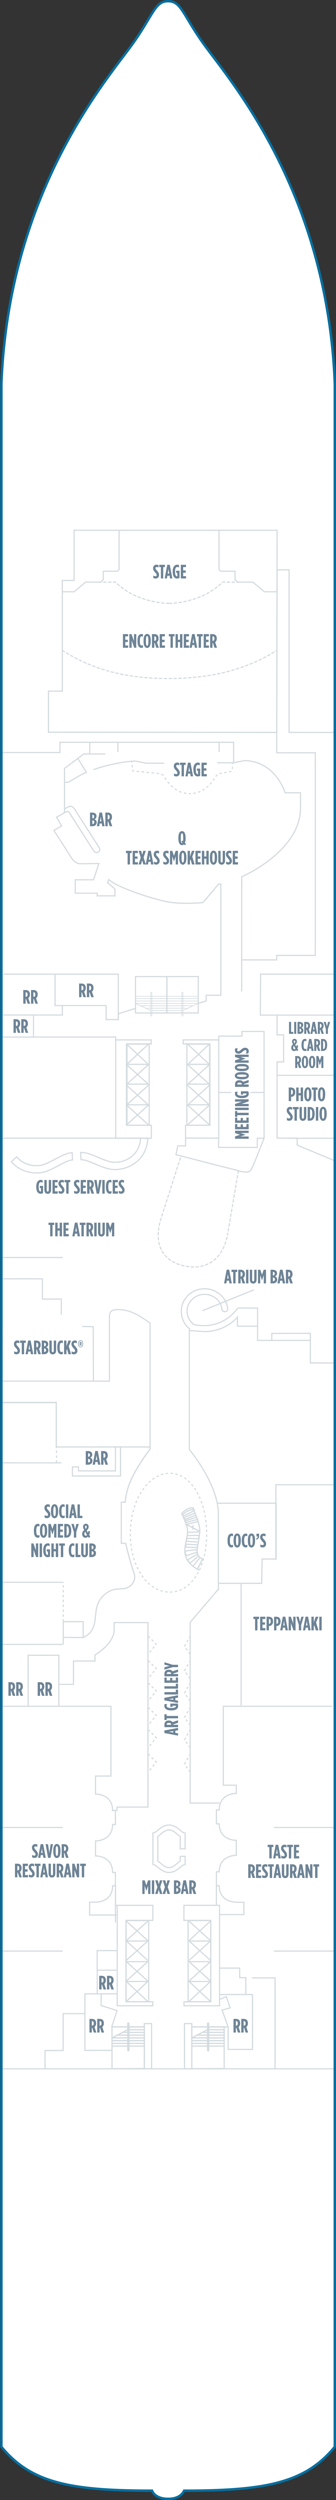 <?xml version="1.0" encoding="utf-8"?>
<!-- Generator: Adobe Illustrator 23.0.4, SVG Export Plug-In . SVG Version: 6.00 Build 0)  -->
<svg version="1.1" id="ENCORE_DECK_06" xmlns="http://www.w3.org/2000/svg" xmlns:xlink="http://www.w3.org/1999/xlink" x="0px"
	 y="0px" width="137.912px" height="1024.916px" viewBox="0 0 137.912 1024.916"
	 style="enable-background:new 0 0 137.912 1024.916;" xml:space="preserve">
<rect x="0" y="0" width="137.912" height="1024.916" fill="#333333" stroke="none"/>
<style type="text/css">
	.Drop_x0020_Shadow{fill:none;}
	.Round_x0020_Corners_x0020_2_x0020_pt{fill:#FFFFFF;stroke:#000000;stroke-miterlimit:10;}
	.Live_x0020_Reflect_x0020_X{fill:none;}
	.Bevel_x0020_Soft{fill:url(#SVGID_1_);}
	.Dusk{fill:#FFFFFF;}
	.Foliage_GS{fill:#FFDD00;}
	.Pompadour_GS{fill-rule:evenodd;clip-rule:evenodd;fill:#44ADE2;}
	.New_x0020_Cabins_x0020_2019{fill:#EFF2F5;stroke:#FFFFFF;stroke-width:0.5;stroke-miterlimit:10;}
	.New_x0020_Cabins_x0020_2{fill:#EFF2F5;stroke:#FFFFFF;stroke-width:0.5;stroke-miterlimit:10;}
	.st0{fill:#FFFFFF;}
	.st1{fill:none;stroke:#D5DCE0;stroke-width:0.5;}
	.st2{fill:none;stroke:#D5DCE0;stroke-width:0.5;stroke-linecap:round;stroke-miterlimit:10;stroke-dasharray:1,1;}
	.st3{fill:none;stroke:#D5DCE0;stroke-width:0.25;}
	.st4{fill:none;stroke:#D5DCE0;stroke-width:0.5;stroke-miterlimit:10;stroke-dasharray:0.998,0.998;}
	.st5{fill:none;stroke:#D5DCE0;stroke-width:0.5;stroke-miterlimit:500;stroke-dasharray:1,1;}
	.st6{fill:none;stroke:#D5DCE0;stroke-width:0.5;stroke-miterlimit:10;}
	.st7{fill:none;stroke:#D5DCE0;stroke-width:0.5;stroke-miterlimit:10;stroke-dasharray:0.99,0.99;}
	.st8{fill:none;stroke:#D5DCE0;stroke-width:0.5;stroke-miterlimit:10;stroke-dasharray:1.028,1.028;}
	.st9{fill:none;stroke:#D5DCE0;stroke-width:0.5;stroke-miterlimit:10;stroke-dasharray:0.997,0.997;}
	.st10{fill:none;stroke:#D5DCE0;stroke-width:0.5;stroke-miterlimit:10;stroke-dasharray:1,1,1;}
	.st11{fill:#6E8496;}
	.st12{fill:none;stroke:#076FA0;stroke-miterlimit:10;}
	.st13{fill:none;}
</style>
<linearGradient id="SVGID_1_" gradientUnits="userSpaceOnUse" x1="-331.777" y1="-92.981" x2="-331.07" y2="-92.273">
	<stop  offset="0" style="stop-color:#DEDFE3"/>
	<stop  offset="0.174" style="stop-color:#D8D9DD"/>
	<stop  offset="0.352" style="stop-color:#C9CACD"/>
	<stop  offset="0.532" style="stop-color:#B4B5B8"/>
	<stop  offset="0.714" style="stop-color:#989A9C"/>
	<stop  offset="0.895" style="stop-color:#797C7E"/>
	<stop  offset="1" style="stop-color:#656B6C"/>
</linearGradient>
<g id="ENCORE_DECK_06_BOTTOM">
	<path class="st0" d="M68.913,0.5c-5.334,0-5.997,5.678-14.667,17.75C43.83,32.75,3.579,78.582,0.579,157.416
		c0,840.5,0,827.5,0,845.668c12.083,14.75,28.166,17.998,61.834,17.998c0.541,1.481,2.5,3.334,6.5,3.334h0.166
		c3.999,0,5.749-1.791,6.499-3.334c33.668,0,49.752-3.248,61.834-17.998c0-15.168,0-845.668,0-845.668
		c-3-78.834-43.25-124.666-53.666-139.166C75.074,6.178,74.412,0.5,69.079,0.5H68.913z"/>
	<path class="st2" d="M25.577,266.617c12.5,8.08,26.5,11.569,43.5,11.569s32-3.489,44.5-11.569"/>
	<polyline class="st1" points="48.556,417.741 48.556,399.366 1.327,399.366 	"/>
	<path class="st1" d="M137.411,399.366h-30.438c0,0-0.125,16.743-0.125,16.792h30.063"/>
	<polyline class="st1" points="55.786,413.365 48.556,415.616 48.556,417.991 43.577,417.991 43.577,412.241 22.598,412.241 
		22.598,399.395 	"/>
	<polyline class="st1" points="1.202,416.116 25.577,416.116 25.577,412.241 	"/>
	<polyline class="st1" points="0.723,425.157 47.494,425.157 47.494,426.49 	"/>
	<line class="st1" x1="13.744" y1="416.366" x2="13.744" y2="425.199"/>
	<line class="st1" x1="0.369" y1="515.532" x2="25.743" y2="515.532"/>
	<line class="st1" x1="0.369" y1="749.199" x2="25.743" y2="749.199"/>
	<line class="st1" x1="0.369" y1="799.866" x2="25.743" y2="799.866"/>
	<line class="st1" x1="112.369" y1="749.199" x2="137.743" y2="749.199"/>
	<line class="st1" x1="112.369" y1="799.866" x2="137.743" y2="799.866"/>
	<path class="st1" d="M77.723,545.457l6.125,0.438c9,0,13.625-5.938,13.625-5.938v3.75h8.25v-7.438c0,0-6.188-0.062-8.125,0
		c-7.313,9.812-17.987,6.753-17.987,6.753c-1.716-1.263-2.824-3.253-2.824-5.486c0-3.807,3.22-6.904,7.179-6.904
		c3.654,0,6.719,2.628,7.132,6.113c0.074,0.626,0.663,1.077,1.315,1.006c0.606-0.067,1.054-0.561,1.054-1.134
		c0-0.043-0.002-0.088-0.008-0.131c-0.549-4.64-4.631-8.139-9.494-8.139c-5.269,0-9.555,4.122-9.555,9.19
		c0,2.85,1.23,5.505,3.354,7.191"/>
	<path class="st1" d="M88.826,745.282v-3.29h1.167c0-6.917,7-6.751,7-6.751v-3.377H91.66v-32.345h44.751"/>
	<path class="st1" d="M88.826,773.657v-6.29h1.167c0-6.917,7-6.751,7-6.751l-0.011-6.155c0,0-7,0.166-7-6.751h-1.167v-3.584"/>
	<path class="st1" d="M88.816,773.501v-0.416h1.167c0,6.917,7,6.751,7,6.751"/>
	<path class="st1" d="M42.713,779.054c-1.75,0.823-3.5,0.782-3.5,0.782c-1.428-0.004-2.428,0-2.428,0v5.246h11.188"/>
	<path class="st1" d="M47.38,773.501v-0.416h-1.167c0,3.458-1.75,5.146-3.5,5.969"/>
	<path class="st1" d="M0.202,699.519h45.335v28.595h-6.333v7.377c0,0,7-0.166,7,6.751h1.167v3.29"/>
	<path class="st1" d="M47.371,772.907v-5.29h-1.167c0-6.917-7-6.751-7-6.751l0.011-6.155c0,0,7,0.166,7-6.751h1.167v-3.584"/>
	<line class="st1" x1="47.382" y1="775.145" x2="47.382" y2="788.116"/>
	<line class="st1" x1="47.382" y1="773.335" x2="47.382" y2="775.145"/>
	<polyline class="st1" points="96.907,779.866 100.098,779.866 100.098,784.894 90.098,784.894 	"/>
	<rect x="51.919" y="428.05" class="st1" width="9.324" height="33.255"/>
	<line class="st1" x1="60.936" y1="453.03" x2="52.063" y2="461.046"/>
	<line class="st1" x1="60.846" y1="461.041" x2="51.966" y2="453.034"/>
	<polyline class="st1" points="60.936,444.906 52.063,452.922 60.846,452.918 51.966,444.908 	"/>
	<polyline class="st1" points="60.936,436.443 52.063,444.459 60.846,444.454 51.966,436.446 	"/>
	<polyline class="st1" points="60.936,428.05 52.063,436.334 60.846,436.329 51.966,428.05 	"/>
	<rect x="76.701" y="428.05" class="st1" width="9.324" height="33.255"/>
	<line class="st1" x1="77.009" y1="453.03" x2="85.882" y2="461.046"/>
	<line class="st1" x1="77.099" y1="461.041" x2="85.979" y2="453.034"/>
	<polyline class="st1" points="77.009,444.906 85.882,452.922 77.099,452.918 85.979,444.908 	"/>
	<polyline class="st1" points="77.009,436.443 85.882,444.459 77.099,444.454 85.979,436.446 	"/>
	<polyline class="st1" points="77.009,428.05 85.882,436.334 77.099,436.329 85.979,428.05 	"/>
	<rect x="68.472" y="400.366" class="st1" width="12.905" height="14.92"/>
	<rect x="68.472" y="408.431" class="st3" width="12.905" height="0.97"/>
	<rect x="68.472" y="409.39" class="st3" width="12.905" height="0.971"/>
	<rect x="68.472" y="410.394" class="st3" width="12.905" height="0.97"/>
	<polygon class="st3" points="79.265,412.322 68.472,412.322 68.472,411.353 81.377,411.353 	"/>
	<polygon class="st3" points="77.119,413.325 68.472,413.325 68.472,412.355 79.243,412.355 	"/>
	<rect x="68.472" y="413.315" class="st3" width="6.154" height="0.97"/>
	<rect x="68.472" y="414.274" class="st3" width="6.154" height="0.97"/>
	<polygon class="st3" points="81.377,415.288 75.082,415.288 75.082,414.318 81.388,411.339 	"/>
	<path class="st3" d="M75.103,406.97c0-0.136-0.102-0.244-0.227-0.244l0,0c-0.126,0-0.229,0.108-0.229,0.244v9.34
		c0,0.136,0.102,0.244,0.229,0.244l0,0c0.125,0,0.227-0.108,0.227-0.244V406.97z"/>
	<rect x="55.608" y="400.366" class="st1" width="12.905" height="14.92"/>
	<rect x="55.608" y="408.431" class="st3" width="12.905" height="0.97"/>
	<rect x="55.608" y="409.39" class="st3" width="12.905" height="0.971"/>
	<rect x="55.608" y="410.394" class="st3" width="12.905" height="0.97"/>
	<polygon class="st3" points="57.72,412.322 68.513,412.322 68.513,411.353 55.608,411.353 	"/>
	<polygon class="st3" points="59.865,413.325 68.513,413.325 68.513,412.355 57.741,412.355 	"/>
	<rect x="62.358" y="413.315" class="st3" width="6.154" height="0.97"/>
	<rect x="62.358" y="414.274" class="st3" width="6.154" height="0.97"/>
	<polygon class="st3" points="55.608,415.288 61.902,415.288 61.902,414.318 55.597,411.339 	"/>
	<path class="st3" d="M61.882,406.97c0-0.136,0.101-0.244,0.226-0.244l0,0c0.126,0,0.229,0.108,0.229,0.244v9.34
		c0,0.136-0.103,0.244-0.229,0.244l0,0c-0.125,0-0.226-0.108-0.226-0.244V406.97z"/>
	<polygon class="st1" points="62.118,466.645 62.118,461.325 52.118,461.325 52.118,427.95 62.077,427.95 62.077,426.325 
		47.493,426.325 47.493,466.645 	"/>
	<polygon class="st1" points="76.161,466.582 76.161,461.325 86.161,461.325 86.161,427.95 75.202,427.95 75.202,426.325 
		89.786,426.325 89.786,466.582 	"/>
	<polygon class="st1" points="75.494,781.116 75.494,787.281 86.494,787.281 86.494,820.656 75.536,820.656 75.536,822.281 
		90.119,822.281 90.119,781.116 	"/>
	<rect x="77.202" y="787.363" class="st1" width="9.324" height="33.255"/>
	<line class="st1" x1="77.51" y1="795.638" x2="86.383" y2="787.622"/>
	<line class="st1" x1="77.6" y1="787.627" x2="86.48" y2="795.634"/>
	<polyline class="st1" points="77.51,803.762 86.383,795.746 77.6,795.75 86.48,803.76 	"/>
	<polyline class="st1" points="77.51,812.225 86.383,804.209 77.6,804.214 86.48,812.222 	"/>
	<polyline class="st1" points="77.51,820.618 86.383,812.334 77.6,812.339 86.48,820.618 	"/>
	<polygon class="st1" points="62.745,781.116 62.745,787.281 51.745,787.281 51.745,820.656 62.703,820.656 62.703,822.281 
		48.12,822.281 48.12,809.241 48.12,781.116 	"/>
	<rect x="51.713" y="787.363" class="st1" width="9.324" height="33.255"/>
	<line class="st1" x1="60.73" y1="795.638" x2="51.857" y2="787.622"/>
	<line class="st1" x1="60.64" y1="787.627" x2="51.76" y2="795.634"/>
	<polyline class="st1" points="60.73,803.762 51.857,795.746 60.64,795.75 51.76,803.76 	"/>
	<polyline class="st1" points="60.73,812.225 51.857,804.209 60.64,804.214 51.76,812.222 	"/>
	<polyline class="st1" points="60.73,820.618 51.857,812.334 60.64,812.339 51.76,820.618 	"/>
	<polygon class="st1" points="45.973,830.914 59.266,830.914 59.266,848.022 45.973,848.094 	"/>
	<rect x="45.973" y="837.714" class="st1" width="13.293" height="1.114"/>
	<rect x="45.973" y="836.611" class="st1" width="13.293" height="1.115"/>
	<rect x="45.973" y="835.459" class="st1" width="13.293" height="1.114"/>
	<polygon class="st1" points="48.148,834.357 59.266,834.357 59.266,835.471 45.973,835.471 	"/>
	<polygon class="st1" points="50.358,833.205 59.266,833.205 59.266,834.319 48.171,834.319 	"/>
	<rect x="52.926" y="832.102" class="st1" width="6.34" height="1.114"/>
	<rect x="52.926" y="831" class="st1" width="6.34" height="1.114"/>
	<polygon class="st1" points="45.973,830.95 52.457,830.95 52.457,832.064 45.976,835.47 	"/>
	<path class="st1" d="M52.435,840.471c0,0.176,0.105,0.317,0.234,0.317l0,0c0.13,0,0.234-0.141,0.234-0.317v-10.822
		c0-0.176-0.104-0.317-0.234-0.317l0,0c-0.129,0-0.234,0.141-0.234,0.317V840.471z"/>
	<polygon class="st1" points="78.723,830.914 92.016,830.914 92.016,848.022 78.723,848.094 	"/>
	<rect x="78.723" y="837.714" class="st1" width="13.293" height="1.114"/>
	<rect x="78.723" y="836.611" class="st1" width="13.293" height="1.115"/>
	<rect x="78.723" y="835.459" class="st1" width="13.293" height="1.114"/>
	<polygon class="st1" points="80.898,834.357 92.016,834.357 92.016,835.471 78.723,835.471 	"/>
	<polygon class="st1" points="83.108,833.205 92.016,833.205 92.016,834.319 80.921,834.319 	"/>
	<rect x="85.676" y="832.102" class="st1" width="6.34" height="1.114"/>
	<rect x="85.676" y="831" class="st1" width="6.34" height="1.114"/>
	<polygon class="st1" points="78.723,830.95 85.207,830.95 85.207,832.064 78.726,835.47 	"/>
	<path class="st1" d="M85.185,840.471c0,0.176,0.105,0.317,0.234,0.317l0,0c0.13,0,0.234-0.141,0.234-0.317v-10.822
		c0-0.176-0.104-0.317-0.234-0.317l0,0c-0.129,0-0.234,0.141-0.234,0.317V840.471z"/>
	<path class="st1" d="M99.202,406.478l0.021-47.042c0,0,24.125-10.292,24.125-28.292c0-2.625,0-6.125,0-6.125h-6.333
		c0,0-3.708-12.917-16.708-13.208l-4.417,0.896"/>
	<path class="st1" d="M81.377,411.353l3.262-1v-2.333h6v-45.583h-0.917l-6.417,7.583c0,0-8.25,0.833-14.25-0.25
		s-20.896-5.854-24.396-9.188c-0.333,0.917-0.5,1.312-0.5,1.312l2.979,2.542l0.083,2.833h-7.333v-1.083h-9v-5.5h7.5l2.208-6.667
		c0,0-6.375,0.083-7.625,0.083s-2.583-0.75-3.583-2.333s-7.25-11.333-7.25-11.333l3.167-1.833l-2.083-3.583l3.25-1.833V315.02
		l7.917-5.917h8.833"/>
	<polyline class="st1" points="137.473,300.283 118.66,300.267 118.66,233.616 113.743,233.616 	"/>
	<polyline class="st1" points="30.411,237.95 25.577,237.95 25.577,283.353 19.889,283.353 19.889,300.186 113.473,300.261 	"/>
	<polyline class="st1" points="99.389,393.52 113.556,393.52 113.556,391.686 129.41,391.686 129.41,308.616 113.577,308.616 
		113.743,233.616 	"/>
	<path class="st1" d="M47.82,479.462c-1.362,0.062-2.703-0.087-3.94-0.46c-1.807-0.546-3.489-1.252-4.973-1.875
		c-2.242-0.941-4.179-1.755-5.674-1.687l-0.134-2.966c2.163-0.098,4.384,0.835,6.957,1.915c1.487,0.624,3.024,1.269,4.682,1.77
		c2.254,0.68,5.857,0.431,8.821-1.657c1.765-1.244,3.914-3.624,4.129-7.904l2.965,0.148c-0.275,5.475-3.079,8.559-5.384,10.183
		C53.089,478.466,50.415,479.345,47.82,479.462z"/>
	<path class="st1" d="M4.678,476.298c1.052,1.228,2.221,2.097,3.274,2.705c2.31,1.334,5.052,1.968,7.647,1.85
		c1.362-0.062,2.684-0.33,3.883-0.814c1.75-0.706,3.362-1.562,4.784-2.316c2.148-1.14,4.004-2.125,5.499-2.192l-0.134-2.966
		c-2.163,0.098-4.291,1.227-6.756,2.535c-1.424,0.756-2.897,1.537-4.504,2.185c-2.183,0.88-5.794,0.958-8.935-0.855
		c-0.836-0.483-1.77-1.185-2.6-2.193L4.678,476.298z"/>
	<path class="st2" d="M97.85,479.979l-4.478,26.377l0.03-0.163c-2.449,12.277-10.969,14.579-18.544,12.599
		c-7.981-2.086-12.247-8.57-8.607-19.752l8.045-25.104"/>
	<path class="st1" d="M98.035,480.082c3.875,0.812,4.5,0.438,5.313-1.062c0.812-1.5,5.042-12.417,5.042-12.417"/>
	<polyline class="st1" points="113.723,466.603 121.973,466.603 121.973,469.457 137.16,475.77 	"/>
	<polyline class="st1" points="108.389,422.707 108.389,466.645 105.598,466.645 105.598,470.395 89.723,470.395 89.723,466.582 	
		"/>
	<line class="st1" x1="60.724" y1="466.603" x2="0.785" y2="466.603"/>
	<polyline class="st1" points="98.598,480.145 72.223,473.395 72.973,469.77 76.161,469.77 76.161,466.582 	"/>
	<polyline class="st1" points="113.723,466.686 113.723,435.332 116.41,435.332 116.41,424.27 113.723,424.27 113.723,416.02 	"/>
	<polyline class="st1" points="89.783,427.52 89.783,424.77 99.306,424.77 99.348,422.853 108.41,422.853 	"/>
	<line class="st1" x1="89.567" y1="447.874" x2="94.973" y2="447.874"/>
	<line class="st1" x1="102.817" y1="447.874" x2="108.223" y2="447.874"/>
	<path class="st1" d="M81.975,627.804l-2.327-1.209l-0.47,0.225l0.053-1.201l-0.501,0.499l-2.206-1.145l4.766-1.168l-0.163-0.926
		l-4.827,1.315l-0.347-0.645l4.65-1.542l-0.291-0.92l-4.468,1.898l-0.329-0.737l4.456-1.996l-0.322-0.927l-4.377,2.236l-0.268-0.565
		c0,0,2.14-2.371,4.634-2.088c-0.305-0.54-0.353-0.773-0.353-0.773s-2.45-0.339-4.782,2.504"/>
	<path class="st1" d="M80.975,643.326c0.842-1.401,1.58-2.884,2.167-4.465c0.011-0.029,0.017-0.057,0.028-0.086"/>
	<path class="st1" d="M81.072,634.257c-0.359,1.822-0.554,3.889,2.588,5.075"/>
	<path class="st1" d="M81.072,634.257l0.415-2.417c0.36-2.086,0.731-4.244,0.288-6.336c-0.565-2.665-2.552-7.202-2.552-7.202"/>
	<path class="st1" d="M74.598,620.457c0,0,1.892,4.225,2.286,6.084c0.245,1.153-0.045,2.828-0.324,4.449l-0.502,2.57
		c-1.107,5.621,2.415,8.458,5.727,10.146"/>
	<polyline class="st1" points="82.291,638.304 79.207,642.09 80.975,643.326 83.236,638.983 	"/>
	<polyline class="st1" points="81.716,637.682 78.015,640.855 76.968,639.481 81.19,637.075 80.994,636.302 76.402,637.824 
		75.933,635.853 80.936,635.3 80.986,634.442 76.152,634.302 76.36,633.067 81.203,633.35 81.35,632.145 76.506,631.904 
		76.771,630.666 81.565,630.837 81.701,629.43 76.846,629.536 77.018,628.194 82.016,628.019 82.016,626.978 	"/>
	<g>
		<path class="st4" d="M53.491,628.855c0,13.726,7.24,23.853,16.171,23.853c8.931,0,15.171-10.127,15.171-23.853
			s-6.24-24.853-15.171-24.853C60.73,604.002,53.491,615.129,53.491,628.855z"/>
	</g>
	<line class="st1" x1="0.598" y1="848.144" x2="137.348" y2="848.144"/>
	<polyline class="st1" points="92.016,831 93.66,831 91.16,824.082 94.473,823.144 92.91,818.582 90.16,819.644 	"/>
	<polyline class="st1" points="45.848,830.95 48.056,824.269 41.514,822.207 41.514,817.144 	"/>
	<polyline class="st1" points="47.973,817.394 34.848,817.394 34.848,840.582 45.848,840.582 	"/>
	<polyline class="st1" points="47.848,807.707 39.91,807.707 39.91,817.144 	"/>
	<polyline class="st1" points="34.723,825.519 25.91,825.519 25.91,840.644 18.473,840.644 18.473,847.957 	"/>
	<polyline class="st1" points="47.41,773.144 47.41,781.116 48.12,781.116 	"/>
	<path class="st1" d="M47.371,742.242h0.664v-1.41h12.688v-75.625H46.848c0,0,0-0.312,0,3c0,5.75-7.875,10.25-7.875,10.25v2.5H30.16
		v9.562h-6.125"/>
	<line class="st1" x1="88.816" y1="773.085" x2="88.816" y2="781.269"/>
	<path class="st1" d="M89.639,624.269c0,0,0,5.333,0-3.5c0-12.375-11.917-26.5-11.917-26.5v-49.708"/>
	<line class="st1" x1="89.639" y1="652.019" x2="89.639" y2="625.519"/>
	<polyline class="st1" points="137.411,558.769 127.389,558.769 127.389,546.613 111.556,546.644 111.556,549.436 	"/>
	<polyline class="st1" points="89.098,616.269 113.348,616.269 113.348,639.144 107.598,639.144 107.389,649.109 89.639,649.109 	
		"/>
	<polyline class="st1" points="89.473,651.686 78.056,665.103 78.056,739.186 90.056,739.186 	"/>
	<polyline class="st1" points="24.139,699.353 24.139,678.603 11.556,678.603 11.556,699.436 	"/>
	<rect x="59.223" y="829.603" class="st1" width="3" height="18.5"/>
	<rect x="75.723" y="829.603" class="st1" width="3" height="18.5"/>
	<polyline class="st1" points="93.66,831 93.66,840.186 103.639,840.186 103.639,817.686 90.223,817.686 	"/>
	<polyline class="st1" points="47.889,799.686 39.889,799.686 39.889,807.707 	"/>
	<polyline class="st1" points="90.098,806.853 98.389,806.853 98.389,810.769 100.889,810.769 100.889,817.769 	"/>
	<polyline class="st1" points="105.723,543.707 105.723,549.519 127.306,549.519 	"/>
	<line class="st1" x1="113.598" y1="440.853" x2="137.056" y2="440.853"/>
	<path class="st1" d="M50.348,651.332c3.312-0.125,5.812-3.312,4.687-6.312s-3.125-10.625-3.437-12.312c-0.188,0-1.813,0-1.813,0
		v-16.875h1.625c0,0,0.037-3.118,1.754-7.599c0.386-1.009,0.858-2.086,1.433-3.213c3-5.875,7-10.917,7-10.917s0-46.958,0-51.708
		c-4.188-2.875-7.813-5.5-13.125-5.5c-3.125,0-3.563,1-3.563,3.5"/>
	<polyline class="st1" points="61.41,593.207 23.098,593.207 23.098,575.019 0.473,575.019 0.473,599.707 25.223,599.707 	"/>
	<polyline class="st1" points="33.66,543.832 38.264,543.853 38.348,566.22 0.369,566.22 	"/>
	<polyline class="st1" points="0.535,524.269 17.41,524.269 17.41,532.582 25.16,532.582 25.16,539.019 	"/>
	<line class="st1" x1="98.973" y1="649.186" x2="98.973" y2="699.186"/>
	<path class="st1" d="M74.988,763.613h0.01H74.988z M73.973,757.957v-3.141c0-0.009,0.01-1.018,0.014-1.946
		c-0.38-0.233-0.76-0.551-1.174-0.897c-0.992-0.827-2.115-1.766-3.434-1.766c-1.334,0-2.457,0.938-3.449,1.766
		c-0.414,0.347-0.794,0.664-1.174,0.897c0.004,0.929,0.014,1.937,0.014,1.937v6.229c0,0.009-0.01,1.018-0.014,1.946
		c0.38,0.233,0.76,0.551,1.174,0.897c0.992,0.827,2.115,1.766,3.434,1.766c1.334,0,2.457-0.938,3.449-1.766
		c0.414-0.347,0.794-0.664,1.174-0.897c-0.004-0.929-0.014-1.937-0.014-1.937l2-0.02c0,0,0.016,1.553,0.016,2.588v0.773
		l-0.749,0.194c-0.215,0.056-0.753,0.505-1.146,0.833c-1.127,0.941-2.672,2.23-4.715,2.23c-2.059,0-3.604-1.289-4.73-2.23
		c-0.393-0.328-0.93-0.777-1.146-0.833l-0.749-0.194v-0.773c0-1.035,0.016-2.588,0.016-2.588v-6.209c0,0-0.016-1.546-0.016-2.578
		v-0.773l0.749-0.194c0.216-0.056,0.753-0.505,1.146-0.833c1.127-0.941,2.672-2.23,4.715-2.23c2.059,0,3.604,1.289,4.73,2.23
		c0.393,0.328,0.931,0.777,1.146,0.833l0.749,0.194v0.773c0,1.035-0.016,2.588-0.016,2.588v3.131
		C75.129,757.957,74.535,757.957,73.973,757.957v-3.141"/>
	<line class="st1" x1="25.973" y1="664.832" x2="25.973" y2="674.113"/>
	<line class="st1" x1="0.306" y1="648.686" x2="25.973" y2="648.686"/>
	<polygon class="st1" points="29.723,601.353 29.723,605.103 49.473,605.103 49.473,593.186 47.389,593.186 47.389,603.019 
		32.223,603.019 32.223,601.363 	"/>
	<path class="st2" d="M69.306,247.353c-4.417,0-15.042-1.708-21.875-8.708c-3.667,0-7.458,0-7.458,0"/>
	<path class="st2" d="M69.473,247.353c4.417,0,15.042-1.708,21.875-8.708c3.667,0,7.458,0,7.458,0"/>
	<polyline class="st1" points="137.389,608.686 113.223,608.686 113.223,639.144 	"/>
	<polyline class="st5" points="60.806,670.769 64.139,674.019 60.806,678.186 	"/>
	<polyline class="st5" points="60.806,680.769 64.139,684.019 60.806,688.186 	"/>
	<polyline class="st5" points="60.806,689.936 64.139,693.186 60.806,697.353 	"/>
	<polyline class="st5" points="60.806,699.936 64.139,703.186 60.806,707.353 	"/>
	<polyline class="st5" points="60.806,709.103 64.139,712.353 60.806,716.519 	"/>
	<polyline class="st5" points="60.806,719.103 64.139,722.353 60.806,726.519 	"/>
	<polyline class="st5" points="78.077,726.52 75.723,723.27 78.077,719.103 	"/>
	<polyline class="st5" points="78.077,716.52 75.723,713.27 78.077,709.103 	"/>
	<polyline class="st5" points="78.077,707.353 75.723,704.103 78.077,699.936 	"/>
	<polyline class="st5" points="78.077,697.353 75.723,694.103 78.077,689.936 	"/>
	<polyline class="st5" points="78.077,688.186 75.723,684.936 78.077,680.77 	"/>
	<polyline class="st5" points="78.077,678.186 75.723,674.936 78.077,670.77 	"/>
	<polyline class="st1" points="38.348,566.22 44.91,566.22 44.91,540.269 	"/>
	<path class="st1" d="M38.389,315.52c4.552-1.684,12.771-3.5,17.167-3.5l4.542,0.875h7.292"/>
	<polyline class="st1" points="89.139,312.707 95.889,312.707 95.889,304.311 24.598,304.311 24.598,308.52 0.848,308.52 	"/>
	<line class="st1" x1="48.389" y1="304.436" x2="48.389" y2="308.311"/>
	<line class="st1" x1="89.952" y1="304.436" x2="89.952" y2="308.311"/>
	<path class="st1" d="M26.473,320.707h1.625c0,0,4.187-2.688,7.344-4.125c-0.906-1.438-3.5-5.656-3.5-5.656"/>
	<g>
		<g>
			<line class="st6" x1="95.389" y1="312.811" x2="95.389" y2="313.311"/>
			<path class="st7" d="M95.389,314.301v0.885c0,0,0.052,0.99-1.292,1.24c-1.199,0.223-3.542,0.635-4.208,0.802
				c-0.667,0.167-0.904,0.546-1.667,1.583c-0.798,1.086-3.46,5.994-9.333,6.5"/>
			<path class="st6" d="M78.393,325.342c-0.165,0.007-0.333,0.01-0.503,0.01"/>
		</g>
	</g>
	<g>
		<g>
			<path class="st6" d="M77.994,325.353c-0.17,0-0.338-0.003-0.503-0.01"/>
			<path class="st8" d="M76.466,325.253c-5.505-0.743-8.031-5.389-8.805-6.441c-0.762-1.037-1-1.417-1.667-1.583
				c-0.542-0.135-7.787-0.822-10.48-1.074"/>
			<path class="st6" d="M55.01,316.107c-0.315-0.029-0.495-0.046-0.495-0.046l-0.063-0.496"/>
			<line class="st9" x1="54.327" y1="314.576" x2="54.14" y2="313.093"/>
			<line class="st6" x1="54.077" y1="312.599" x2="54.014" y2="312.103"/>
		</g>
	</g>
	<path class="st1" d="M26.522,331.615c2.472-1.616,3.172-1.346,4.43,0.613c0.982,1.53,9.661,15.136,9.745,15.266
		c0.449,0.697,0.396,1.339-0.307,1.776c-0.771,0.479-1.479,0.167-1.927-0.438c-0.377-0.509-8.989-14.104-10.015-15.687
		c-0.328-0.506-0.662-0.771-1.975,0.041"/>
	<line class="st1" x1="36.848" y1="304.52" x2="36.848" y2="309.145"/>
	<polyline class="st1" points="103.473,810.853 112.889,810.853 112.889,848.186 	"/>
	<line class="st1" x1="118.848" y1="466.645" x2="137.223" y2="466.645"/>
	<line class="st1" x1="83.098" y1="537.332" x2="104.223" y2="528.769"/>
	<path class="st1" d="M0.473,574.936h22.625v18.271H61.41l0.188,0.896c0,0-4,5.042-7,10.917c-0.575,1.127-1.047,2.205-1.433,3.213
		c-1.717,4.481-1.754,7.599-1.754,7.599h-1.625v16.875c0,0,1.625,0,1.813,0c0.312,1.688,2.312,9.312,3.437,12.312
		s-1.375,6.188-4.687,6.312c-2.822,0.107-5.391,0.105-8.375,3.312c-5,5.375-0.125,13.062-7.833,16.688"/>
	<line class="st1" x1="0.306" y1="674.144" x2="25.848" y2="674.144"/>
	<polygon class="st1" points="113.577,300.27 113.743,217.395 30.411,217.395 30.411,237.95 25.577,237.95 25.577,283.353 
		19.889,283.353 19.889,300.186 113.473,300.261 	"/>
	<path class="st1" d="M25.556,242.603h4.917l4.667-3.958h6.208l1.042-1.042v-3.417c0,0,4,0,5.333,0s1.167-1.25,1.167-1.25V217.27"/>
	<path class="st1" d="M113.473,242.603h-4.969l-4.717-3.958h-6.275l-1.053-1.042v-3.417c0,0-4.043,0-5.39,0
		c-1.348,0-1.179-1.25-1.179-1.25v-15.333"/>
	<path class="st1" d="M26.004,671.269c0,0,5.625,0.062,8.135,0.062v-6.719"/>
	<line class="st1" x1="34.067" y1="664.832" x2="26.098" y2="664.832"/>
	<line class="st10" x1="23.181" y1="599.686" x2="23.181" y2="593.207"/>
	<line class="st10" x1="25.973" y1="664.832" x2="25.973" y2="648.686"/>
	<path class="st11" d="M9.548,405.877h1.007c1,0,1.727,0.527,1.727,1.783v0.072c0,0.728-0.288,1.191-0.656,1.472l0.751,2.271h-1.039
		l-0.632-1.951h-0.184v1.951H9.548V405.877z M10.571,408.643c0.424,0,0.735-0.248,0.735-0.903v-0.064
		c0-0.704-0.336-0.888-0.759-0.888h-0.024v1.855H10.571z M12.732,405.877h1.008c1,0,1.727,0.527,1.727,1.783v0.072
		c0,0.728-0.288,1.191-0.656,1.472l0.751,2.271h-1.04l-0.631-1.951h-0.184v1.951h-0.976V405.877z M13.755,408.643
		c0.424,0,0.736-0.248,0.736-0.903v-0.064c0-0.704-0.336-0.888-0.76-0.888h-0.024v1.855H13.755z"/>
	<path class="st11" d="M5.548,417.835h1.007c1,0,1.727,0.528,1.727,1.783v0.072c0,0.728-0.288,1.191-0.656,1.471l0.751,2.271H7.339
		l-0.632-1.951H6.524v1.951H5.548V417.835z M6.571,420.602c0.424,0,0.735-0.248,0.735-0.903v-0.064c0-0.704-0.336-0.888-0.759-0.888
		H6.524v1.855H6.571z M8.732,417.835h1.008c1,0,1.727,0.528,1.727,1.783v0.072c0,0.728-0.288,1.191-0.656,1.471l0.751,2.271h-1.04
		l-0.631-1.951H9.707v1.951H8.732V417.835z M9.755,420.602c0.424,0,0.736-0.248,0.736-0.903v-0.064c0-0.704-0.336-0.888-0.76-0.888
		H9.707v1.855H9.755z"/>
	<path class="st11" d="M32.464,403.21h1.007c1,0,1.727,0.528,1.727,1.783v0.072c0,0.728-0.288,1.191-0.656,1.471l0.752,2.271h-1.04
		l-0.632-1.951H33.44v1.951h-0.975V403.21z M33.488,405.977c0.424,0,0.735-0.248,0.735-0.903v-0.064
		c0-0.704-0.335-0.888-0.759-0.888H33.44v1.855H33.488z M35.649,403.21h1.007c1,0,1.727,0.528,1.727,1.783v0.072
		c0,0.728-0.288,1.191-0.656,1.471l0.751,2.271H37.44l-0.632-1.951h-0.184v1.951h-0.975V403.21z M36.672,405.977
		c0.423,0,0.735-0.248,0.735-0.903v-0.064c0-0.704-0.336-0.888-0.76-0.888h-0.024v1.855H36.672z"/>
	<path class="st11" d="M15.464,689.627h1.007c1,0,1.727,0.527,1.727,1.783v0.071c0,0.728-0.288,1.191-0.656,1.472l0.752,2.271h-1.04
		l-0.632-1.951H16.44v1.951h-0.975V689.627z M16.488,692.393c0.424,0,0.735-0.248,0.735-0.904v-0.063
		c0-0.704-0.335-0.888-0.759-0.888H16.44v1.855H16.488z M18.649,689.627h1.007c1,0,1.727,0.527,1.727,1.783v0.071
		c0,0.728-0.288,1.191-0.656,1.472l0.751,2.271H20.44l-0.632-1.951h-0.184v1.951h-0.975V689.627z M19.672,692.393
		c0.423,0,0.735-0.248,0.735-0.904v-0.063c0-0.704-0.336-0.888-0.76-0.888h-0.024v1.855H19.672z"/>
	<path class="st11" d="M40.714,810.002h1.007c1,0,1.727,0.527,1.727,1.783v0.071c0,0.728-0.288,1.191-0.656,1.472l0.752,2.271h-1.04
		l-0.632-1.951H41.69v1.951h-0.975V810.002z M41.738,812.768c0.424,0,0.735-0.248,0.735-0.904v-0.063
		c0-0.704-0.335-0.888-0.759-0.888H41.69v1.855H41.738z M43.899,810.002h1.007c1,0,1.727,0.527,1.727,1.783v0.071
		c0,0.728-0.288,1.191-0.656,1.472l0.751,2.271H45.69l-0.632-1.951h-0.184v1.951h-0.975V810.002z M44.922,812.768
		c0.423,0,0.735-0.248,0.735-0.904v-0.063c0-0.704-0.336-0.888-0.76-0.888h-0.024v1.855H44.922z"/>
	<path class="st11" d="M95.839,827.669h1.008c0.999,0,1.728,0.527,1.728,1.783v0.071c0,0.728-0.288,1.191-0.656,1.472l0.752,2.271
		h-1.04l-0.631-1.951h-0.185v1.951h-0.976V827.669z M96.862,830.435c0.424,0,0.736-0.248,0.736-0.904v-0.063
		c0-0.704-0.336-0.888-0.76-0.888h-0.024v1.855H96.862z M99.024,827.669h1.007c1,0,1.728,0.527,1.728,1.783v0.071
		c0,0.728-0.288,1.191-0.656,1.472l0.752,2.271h-1.039l-0.632-1.951h-0.184v1.951h-0.976V827.669z M100.047,830.435
		c0.424,0,0.735-0.248,0.735-0.904v-0.063c0-0.704-0.336-0.888-0.76-0.888h-0.023v1.855H100.047z"/>
	<path class="st11" d="M36.714,827.669h1.007c1,0,1.727,0.527,1.727,1.783v0.071c0,0.728-0.288,1.191-0.656,1.472l0.752,2.271h-1.04
		l-0.632-1.951H37.69v1.951h-0.975V827.669z M37.738,830.435c0.424,0,0.735-0.248,0.735-0.904v-0.063
		c0-0.704-0.335-0.888-0.759-0.888H37.69v1.855H37.738z M39.899,827.669h1.007c1,0,1.727,0.527,1.727,1.783v0.071
		c0,0.728-0.288,1.191-0.656,1.472l0.751,2.271H41.69l-0.632-1.951h-0.184v1.951h-0.975V827.669z M40.922,830.435
		c0.423,0,0.735-0.248,0.735-0.904v-0.063c0-0.704-0.336-0.888-0.76-0.888h-0.024v1.855H40.922z"/>
	<path class="st11" d="M3.464,689.627h1.007c1,0,1.727,0.527,1.727,1.783v0.071c0,0.728-0.288,1.191-0.656,1.472l0.752,2.271h-1.04
		l-0.632-1.951H4.44v1.951H3.464V689.627z M4.488,692.393c0.424,0,0.735-0.248,0.735-0.904v-0.063c0-0.704-0.335-0.888-0.759-0.888
		H4.44v1.855H4.488z M6.649,689.627h1.007c1,0,1.727,0.527,1.727,1.783v0.071c0,0.728-0.288,1.191-0.656,1.472l0.751,2.271H8.44
		l-0.632-1.951H7.624v1.951H6.649V689.627z M7.672,692.393c0.423,0,0.735-0.248,0.735-0.904v-0.063c0-0.704-0.336-0.888-0.76-0.888
		H7.624v1.855H7.672z"/>
	<path class="st11" d="M13.182,761.449v-1.016c0.344,0.199,0.616,0.312,0.88,0.312c0.28,0,0.52-0.136,0.52-0.479v-0.017
		c0-0.256-0.08-0.447-0.543-0.976c-0.664-0.751-0.936-1.111-0.936-1.791v-0.016c0-0.896,0.583-1.463,1.359-1.463
		c0.392,0,0.624,0.056,0.864,0.176v1.016c-0.304-0.176-0.488-0.256-0.744-0.256c-0.272,0-0.504,0.176-0.504,0.479v0.016
		c0,0.265,0.08,0.36,0.544,0.896c0.768,0.888,0.936,1.231,0.936,1.871v0.017c0,0.879-0.616,1.463-1.383,1.463
		C13.79,761.681,13.462,761.585,13.182,761.449z M16.686,756.027h1.04l1.063,5.613h-0.976l-0.184-1.111h-0.888l-0.176,1.111h-0.943
		L16.686,756.027z M17.485,759.649l-0.296-1.847l-0.304,1.847H17.485z M18.727,756.044h0.991l0.528,3.646l0.528-3.646h0.959
		l-1,5.612h-1.008L18.727,756.044z M21.855,758.986v-0.288c0-1.847,0.6-2.734,1.487-2.734c0.888,0,1.487,0.888,1.487,2.734v0.288
		c0,1.847-0.6,2.734-1.487,2.734C22.454,761.721,21.855,760.833,21.855,758.986z M23.837,758.986v-0.288
		c0-1.439-0.2-1.839-0.496-1.839s-0.496,0.399-0.496,1.839v0.288c0,1.439,0.2,1.839,0.496,1.839S23.837,760.426,23.837,758.986z
		 M25.31,756.044h1.007c1,0,1.728,0.527,1.728,1.783v0.071c0,0.728-0.288,1.191-0.656,1.472l0.751,2.271h-1.04l-0.631-1.951h-0.184
		v1.951H25.31V756.044z M26.334,758.81c0.424,0,0.736-0.248,0.736-0.904v-0.063c0-0.704-0.336-0.888-0.76-0.888h-0.024v1.855H26.334
		z M6.143,764.044H7.15c1,0,1.727,0.527,1.727,1.783v0.071c0,0.728-0.288,1.191-0.656,1.472l0.751,2.271H7.934l-0.632-1.951H7.118
		v1.951H6.143V764.044z M7.166,766.81c0.424,0,0.735-0.248,0.735-0.904v-0.063c0-0.704-0.336-0.888-0.759-0.888H7.118v1.855H7.166z
		 M9.326,764.044h2.143v0.927h-1.167v1.392h1.032v0.928h-1.032v1.423h1.191v0.928H9.326V764.044z M11.846,769.449v-1.016
		c0.344,0.199,0.616,0.312,0.88,0.312c0.28,0,0.52-0.136,0.52-0.479v-0.017c0-0.256-0.08-0.447-0.543-0.976
		c-0.664-0.751-0.936-1.111-0.936-1.791v-0.016c0-0.896,0.583-1.463,1.359-1.463c0.392,0,0.624,0.056,0.864,0.176v1.016
		c-0.304-0.176-0.488-0.256-0.744-0.256c-0.272,0-0.504,0.176-0.504,0.479v0.016c0,0.265,0.08,0.36,0.544,0.896
		c0.768,0.888,0.936,1.231,0.936,1.871v0.017c0,0.879-0.616,1.463-1.383,1.463C12.454,769.681,12.126,769.585,11.846,769.449z
		 M14.966,764.971h-0.688v-0.927h2.351v0.927h-0.688v4.67h-0.976V764.971z M17.582,764.027h1.039l1.063,5.613h-0.976l-0.184-1.111
		h-0.888l-0.176,1.111h-0.943L17.582,764.027z M18.381,767.649l-0.296-1.847l-0.304,1.847H18.381z M19.926,768.01v-3.966h0.967
		v4.062c0,0.504,0.176,0.703,0.424,0.703c0.248,0,0.424-0.199,0.424-0.703v-4.062h0.968v3.966c0,1.175-0.592,1.703-1.392,1.703
		C20.518,769.713,19.926,769.185,19.926,768.01z M23.27,764.044h1.007c1,0,1.728,0.527,1.728,1.783v0.071
		c0,0.728-0.288,1.191-0.656,1.472l0.751,2.271h-1.04l-0.631-1.951h-0.184v1.951H23.27V764.044z M24.294,766.81
		c0.424,0,0.736-0.248,0.736-0.904v-0.063c0-0.704-0.336-0.888-0.76-0.888h-0.024v1.855H24.294z M27.238,764.027h1.04l1.063,5.613
		h-0.975l-0.184-1.111h-0.888l-0.176,1.111h-0.943L27.238,764.027z M28.037,767.649l-0.296-1.847l-0.304,1.847H28.037z
		 M29.638,764.044h0.912l0.983,2.83v-2.83h0.951v5.597h-0.863l-1.032-2.967v2.967h-0.951V764.044z M33.582,764.971h-0.688v-0.927
		h2.351v0.927h-0.688v4.67h-0.976V764.971z"/>
	<path class="st11" d="M58.421,770.864h0.967l0.688,2.047l0.688-2.047h0.968v5.597h-0.936v-3.382l-0.711,2.118h-0.016l-0.712-2.118
		v3.382h-0.935V770.864z M62.324,770.864H63.3v5.597h-0.976V770.864z M64.58,773.606l-0.879-2.742h1.04l0.44,1.615l0.447-1.615
		h1.016l-0.88,2.742l0.912,2.854h-1.04l-0.471-1.703l-0.48,1.703h-1.015L64.58,773.606z M67.676,773.606l-0.88-2.742h1.04
		l0.439,1.615l0.448-1.615h1.015l-0.879,2.742l0.911,2.854h-1.039l-0.472-1.703l-0.48,1.703h-1.015L67.676,773.606z M71.397,770.864
		h0.848c0.943,0,1.822,0.384,1.822,1.423v0.04c0,0.72-0.407,1.071-0.808,1.264c0.472,0.208,0.88,0.535,0.88,1.247v0.072
		c0,0.991-0.768,1.551-1.855,1.551h-0.887V770.864z M72.388,773.215c0.432,0,0.72-0.248,0.72-0.735v-0.017
		c0-0.487-0.288-0.695-0.72-0.695h-0.016v1.447H72.388z M72.396,775.558c0.448,0,0.768-0.264,0.768-0.728v-0.04
		c0-0.464-0.319-0.728-0.768-0.728h-0.023v1.495H72.396z M75.292,770.848h1.039l1.063,5.613h-0.976l-0.184-1.111h-0.888
		l-0.176,1.111h-0.943L75.292,770.848z M76.092,774.47l-0.296-1.847l-0.304,1.847H76.092z M77.693,770.864h1.007
		c1,0,1.728,0.527,1.728,1.783v0.071c0,0.728-0.288,1.191-0.655,1.472l0.751,2.271h-1.039l-0.632-1.951h-0.184v1.951h-0.976V770.864
		z M78.716,773.631c0.424,0,0.735-0.248,0.735-0.904v-0.063c0-0.704-0.336-0.888-0.76-0.888h-0.023v1.855H78.716z"/>
	<path class="st11" d="M110.544,757.221h-0.688v-0.927h2.351v0.927h-0.688v4.67h-0.976V757.221z M113.16,756.277h1.039l1.063,5.613
		h-0.976l-0.184-1.111h-0.888l-0.176,1.111h-0.943L113.16,756.277z M113.959,759.899l-0.295-1.847l-0.305,1.847H113.959z
		 M115.441,761.699v-1.016c0.344,0.199,0.615,0.312,0.88,0.312c0.279,0,0.52-0.136,0.52-0.479v-0.017
		c0-0.256-0.08-0.447-0.544-0.976c-0.664-0.751-0.936-1.111-0.936-1.791v-0.016c0-0.896,0.584-1.463,1.359-1.463
		c0.392,0,0.624,0.056,0.863,0.176v1.016c-0.304-0.176-0.487-0.256-0.743-0.256c-0.272,0-0.504,0.176-0.504,0.479v0.016
		c0,0.265,0.08,0.36,0.544,0.896c0.768,0.888,0.936,1.231,0.936,1.871v0.017c0,0.879-0.616,1.463-1.384,1.463
		C116.048,761.931,115.72,761.835,115.441,761.699z M118.56,757.221h-0.688v-0.927h2.351v0.927h-0.688v4.67h-0.976V757.221z
		 M120.632,756.294h2.144v0.927h-1.168v1.392h1.031v0.928h-1.031v1.423h1.191v0.928h-2.167V756.294z M101.893,764.294h1.008
		c0.999,0,1.727,0.527,1.727,1.783v0.071c0,0.728-0.288,1.191-0.655,1.472l0.751,2.271h-1.039l-0.632-1.951h-0.184v1.951h-0.976
		V764.294z M102.916,767.06c0.424,0,0.735-0.248,0.735-0.904v-0.063c0-0.704-0.336-0.888-0.76-0.888h-0.023v1.855H102.916z
		 M105.076,764.294h2.143v0.927h-1.167v1.392h1.031v0.928h-1.031v1.423h1.191v0.928h-2.167V764.294z M107.597,769.699v-1.016
		c0.344,0.199,0.615,0.312,0.879,0.312c0.28,0,0.521-0.136,0.521-0.479v-0.017c0-0.256-0.08-0.447-0.544-0.976
		c-0.664-0.751-0.936-1.111-0.936-1.791v-0.016c0-0.896,0.583-1.463,1.359-1.463c0.392,0,0.623,0.056,0.863,0.176v1.016
		c-0.304-0.176-0.487-0.256-0.743-0.256c-0.272,0-0.504,0.176-0.504,0.479v0.016c0,0.265,0.08,0.36,0.543,0.896
		c0.768,0.888,0.936,1.231,0.936,1.871v0.017c0,0.879-0.615,1.463-1.383,1.463C108.204,769.931,107.876,769.835,107.597,769.699z
		 M110.716,765.221h-0.688v-0.927h2.351v0.927h-0.688v4.67h-0.976V765.221z M113.332,764.277h1.039l1.063,5.613h-0.976l-0.184-1.111
		h-0.888l-0.176,1.111h-0.943L113.332,764.277z M114.131,767.899l-0.295-1.847l-0.305,1.847H114.131z M115.676,768.26v-3.966h0.968
		v4.062c0,0.504,0.176,0.703,0.424,0.703s0.424-0.199,0.424-0.703v-4.062h0.968v3.966c0,1.175-0.592,1.703-1.392,1.703
		S115.676,769.435,115.676,768.26z M119.021,764.294h1.007c1,0,1.728,0.527,1.728,1.783v0.071c0,0.728-0.288,1.191-0.656,1.472
		l0.752,2.271h-1.039l-0.632-1.951h-0.184v1.951h-0.976V764.294z M120.044,767.06c0.424,0,0.735-0.248,0.735-0.904v-0.063
		c0-0.704-0.336-0.888-0.76-0.888h-0.023v1.855H120.044z M122.987,764.277h1.04l1.063,5.613h-0.976l-0.184-1.111h-0.888
		l-0.176,1.111h-0.944L122.987,764.277z M123.787,767.899l-0.296-1.847l-0.304,1.847H123.787z M125.388,764.294h0.912l0.983,2.83
		v-2.83h0.951v5.597h-0.863l-1.031-2.967v2.967h-0.952V764.294z M129.332,765.221h-0.688v-0.927h2.351v0.927h-0.688v4.67h-0.976
		V765.221z"/>
	<path class="st11" d="M67.471,710.477v-1.04l5.613-1.063v0.976l-1.111,0.185v0.887l1.111,0.177v0.943L67.471,710.477z
		 M71.093,709.677l-1.847,0.296l1.847,0.304V709.677z M67.487,708.076v-1.008c0-0.999,0.527-1.727,1.783-1.727h0.071
		c0.728,0,1.191,0.287,1.472,0.655l2.271-0.752v1.04l-1.951,0.632v0.184h1.951v0.976H67.487z M70.254,707.053
		c0-0.424-0.248-0.736-0.904-0.736h-0.063c-0.704,0-0.888,0.336-0.888,0.76v0.024h1.855V707.053z M68.414,704.452v0.688h-0.927
		v-2.351h0.927v0.688h4.67v0.976H68.414z M70.382,701.204H70.19c-1.807,0-2.742-0.768-2.742-1.871c0-0.296,0.063-0.544,0.16-0.743
		h1.015c-0.144,0.239-0.239,0.455-0.239,0.711c0,0.56,0.56,0.912,1.767,0.912h0.272c1.463,0,1.799-0.432,1.799-0.832
		c0-0.032,0-0.04-0.008-0.088h-1.432v0.479H69.91v-1.367h2.974c0.152,0.353,0.24,0.64,0.24,1.016
		C73.124,700.396,72.332,701.204,70.382,701.204z M67.471,697.084v-1.039l5.613-1.063v0.976l-1.111,0.184v0.888l1.111,0.176v0.943
		L67.471,697.084z M71.093,696.285l-1.847,0.296l1.847,0.304V696.285z M67.487,694.684v-0.975h4.669v-1.032h0.928v2.007H67.487z
		 M67.487,692.284v-0.976h4.669v-1.031h0.928v2.007H67.487z M67.487,689.885v-2.144h0.927v1.168h1.392v-1.032h0.928v1.032h1.423
		v-1.191h0.928v2.167H67.487z M67.487,687.244v-1.007c0-1,0.527-1.728,1.783-1.728h0.071c0.728,0,1.191,0.288,1.472,0.656
		l2.271-0.752v1.039l-1.951,0.632v0.184h1.951v0.976H67.487z M70.254,686.221c0-0.424-0.248-0.735-0.904-0.735h-0.063
		c-0.704,0-0.888,0.336-0.888,0.76v0.023h1.855V686.221z M70.877,683.469l-3.39,1.039v-1.007l2.095-0.528l-2.095-0.535v-0.983
		l3.39,1.039h2.207v0.976H70.877z"/>
	<path class="st11" d="M104.694,663.721h-0.688v-0.927h2.351v0.927h-0.688v4.67h-0.976V663.721z M106.767,662.794h2.143v0.927
		h-1.167v1.392h1.031v0.928h-1.031v1.423h1.191v0.928h-2.167V662.794z M109.406,662.794h0.871c1.063,0,1.808,0.575,1.808,1.887
		v0.016c0,1.264-0.704,1.863-1.695,1.936h-0.008v1.759h-0.976V662.794z M110.39,665.728c0.408-0.024,0.72-0.32,0.72-1v-0.016
		c0-0.712-0.271-1.016-0.695-1.016h-0.032v2.031H110.39z M112.486,662.794h0.871c1.063,0,1.808,0.575,1.808,1.887v0.016
		c0,1.264-0.704,1.863-1.695,1.936h-0.008v1.759h-0.976V662.794z M113.47,665.728c0.407-0.024,0.72-0.32,0.72-1v-0.016
		c0-0.712-0.272-1.016-0.696-1.016h-0.031v2.031H113.47z M116.069,662.777h1.04l1.063,5.613h-0.976l-0.184-1.111h-0.888
		l-0.176,1.111h-0.944L116.069,662.777z M116.869,666.399l-0.296-1.847l-0.304,1.847H116.869z M118.47,662.794h0.912l0.983,2.83
		v-2.83h0.951v5.597h-0.863l-1.031-2.967v2.967h-0.952V662.794z M122.646,666.184l-1.039-3.39h1.007l0.528,2.095l0.535-2.095h0.983
		l-1.039,3.39v2.207h-0.976V666.184z M125.414,662.777h1.039l1.063,5.613h-0.976l-0.184-1.111h-0.888l-0.176,1.111h-0.943
		L125.414,662.777z M126.213,666.399l-0.296-1.847l-0.304,1.847H126.213z M127.815,662.794h0.975v2.343l0.792-2.343h1.104
		l-0.943,2.366l0.959,3.23h-1.087l-0.607-2.119l-0.217,0.616v1.503h-0.975V662.794z M131.054,662.794h0.976v5.597h-0.976V662.794z"
		/>
	<path class="st11" d="M93.381,631.646v-0.192c0-1.967,0.728-2.742,1.64-2.742c0.271,0,0.432,0.032,0.64,0.128v1.007
		c-0.2-0.119-0.36-0.184-0.544-0.184c-0.432,0-0.743,0.384-0.743,1.783v0.208c0,1.479,0.312,1.783,0.759,1.783
		c0.152,0,0.345-0.057,0.544-0.176v0.959c-0.224,0.128-0.439,0.168-0.72,0.168C94.061,634.389,93.381,633.597,93.381,631.646z
		 M95.869,631.694v-0.288c0-1.847,0.6-2.734,1.487-2.734s1.487,0.888,1.487,2.734v0.288c0,1.847-0.6,2.734-1.487,2.734
		S95.869,633.541,95.869,631.694z M97.853,631.694v-0.288c0-1.439-0.2-1.839-0.496-1.839s-0.496,0.399-0.496,1.839v0.288
		c0,1.438,0.2,1.839,0.496,1.839S97.853,633.133,97.853,631.694z M99.23,631.646v-0.192c0-1.967,0.728-2.742,1.639-2.742
		c0.272,0,0.432,0.032,0.64,0.128v1.007c-0.199-0.119-0.359-0.184-0.544-0.184c-0.432,0-0.743,0.384-0.743,1.783v0.208
		c0,1.479,0.312,1.783,0.76,1.783c0.151,0,0.344-0.057,0.544-0.176v0.959c-0.225,0.128-0.44,0.168-0.72,0.168
		C99.909,634.389,99.23,633.597,99.23,631.646z M101.718,631.694v-0.288c0-1.847,0.6-2.734,1.486-2.734
		c0.888,0,1.487,0.888,1.487,2.734v0.288c0,1.847-0.6,2.734-1.487,2.734C102.318,634.429,101.718,633.541,101.718,631.694z
		 M103.7,631.694v-0.288c0-1.439-0.2-1.839-0.496-1.839s-0.495,0.399-0.495,1.839v0.288c0,1.438,0.199,1.839,0.495,1.839
		S103.7,633.133,103.7,631.694z M105.085,630.767c0.592-0.128,0.712-0.552,0.672-0.903h-0.496v-1.111h1.104v0.911
		c0,0.848-0.407,1.392-1.199,1.495L105.085,630.767z M106.854,634.156v-1.015c0.344,0.199,0.615,0.312,0.879,0.312
		c0.28,0,0.521-0.136,0.521-0.479v-0.017c0-0.256-0.08-0.447-0.544-0.975c-0.664-0.752-0.936-1.112-0.936-1.791v-0.017
		c0-0.896,0.584-1.463,1.359-1.463c0.392,0,0.623,0.056,0.863,0.176v1.016c-0.304-0.176-0.487-0.256-0.743-0.256
		c-0.272,0-0.504,0.176-0.504,0.479v0.016c0,0.265,0.08,0.36,0.543,0.896c0.768,0.888,0.936,1.231,0.936,1.871v0.017
		c0,0.879-0.615,1.463-1.383,1.463C107.461,634.389,107.133,634.293,106.854,634.156z"/>
	<path class="st11" d="M14.881,486.644v-0.192c0-1.807,0.768-2.742,1.871-2.742c0.296,0,0.544,0.064,0.744,0.16v1.016
		c-0.24-0.144-0.456-0.24-0.711-0.24c-0.56,0-0.912,0.56-0.912,1.767v0.272c0,1.463,0.432,1.799,0.832,1.799
		c0.032,0,0.04,0,0.088-0.008v-1.431h-0.479v-0.872h1.367v2.975c-0.352,0.152-0.64,0.24-1.016,0.24
		C15.688,489.386,14.881,488.595,14.881,486.644z M18.201,487.715v-3.966h0.967v4.062c0,0.504,0.176,0.704,0.424,0.704
		s0.424-0.2,0.424-0.704v-4.062h0.967v3.966c0,1.176-0.591,1.703-1.391,1.703S18.201,488.891,18.201,487.715z M21.545,483.749h2.143
		v0.928H22.52v1.391h1.031v0.928H22.52v1.423h1.191v0.927h-2.167V483.749z M24.065,489.154v-1.016
		c0.344,0.2,0.616,0.312,0.879,0.312c0.28,0,0.52-0.136,0.52-0.48v-0.016c0-0.256-0.08-0.448-0.544-0.976
		c-0.664-0.751-0.936-1.111-0.936-1.791v-0.016c0-0.896,0.584-1.463,1.359-1.463c0.392,0,0.624,0.056,0.863,0.176v1.015
		c-0.304-0.176-0.487-0.256-0.743-0.256c-0.272,0-0.504,0.176-0.504,0.48v0.016c0,0.264,0.08,0.36,0.543,0.896
		c0.768,0.887,0.936,1.231,0.936,1.871v0.016c0,0.88-0.616,1.463-1.383,1.463C24.672,489.386,24.344,489.29,24.065,489.154z
		 M27.184,484.677h-0.688v-0.928h2.351v0.928H28.16v4.669h-0.976V484.677z M30.408,489.154v-1.016
		c0.344,0.2,0.616,0.312,0.879,0.312c0.28,0,0.52-0.136,0.52-0.48v-0.016c0-0.256-0.08-0.448-0.544-0.976
		c-0.664-0.751-0.936-1.111-0.936-1.791v-0.016c0-0.896,0.584-1.463,1.359-1.463c0.392,0,0.624,0.056,0.864,0.176v1.015
		c-0.304-0.176-0.488-0.256-0.744-0.256c-0.272,0-0.504,0.176-0.504,0.48v0.016c0,0.264,0.08,0.36,0.544,0.896
		c0.768,0.887,0.936,1.231,0.936,1.871v0.016c0,0.88-0.616,1.463-1.383,1.463C31.016,489.386,30.688,489.29,30.408,489.154z
		 M33.128,483.749h2.143v0.928h-1.167v1.391h1.032v0.928h-1.032v1.423h1.191v0.927h-2.167V483.749z M35.768,483.749h1.007
		c1,0,1.727,0.528,1.727,1.783v0.072c0,0.728-0.288,1.191-0.656,1.471l0.752,2.271h-1.04l-0.632-1.951h-0.184v1.951h-0.976V483.749z
		 M36.792,486.516c0.424,0,0.736-0.248,0.736-0.903v-0.064c0-0.704-0.336-0.888-0.76-0.888h-0.024v1.855H36.792z M38.673,483.749
		h0.991l0.528,3.646l0.528-3.646h0.959l-1,5.613h-1.007L38.673,483.749z M41.992,483.749h0.975v5.597h-0.975V483.749z
		 M43.464,486.644v-0.192c0-1.967,0.728-2.742,1.639-2.742c0.272,0,0.432,0.032,0.64,0.128v1.007c-0.2-0.12-0.36-0.184-0.543-0.184
		c-0.432,0-0.744,0.384-0.744,1.783v0.208c0,1.479,0.312,1.783,0.759,1.783c0.152,0,0.344-0.056,0.544-0.176v0.959
		c-0.224,0.128-0.44,0.168-0.72,0.168C44.144,489.386,43.464,488.595,43.464,486.644z M46.248,483.749h2.143v0.928h-1.167v1.391
		h1.031v0.928h-1.031v1.423h1.191v0.927h-2.167V483.749z M48.768,489.154v-1.016c0.344,0.2,0.616,0.312,0.879,0.312
		c0.28,0,0.52-0.136,0.52-0.48v-0.016c0-0.256-0.08-0.448-0.543-0.976c-0.664-0.751-0.936-1.111-0.936-1.791v-0.016
		c0-0.896,0.583-1.463,1.359-1.463c0.392,0,0.624,0.056,0.863,0.176v1.015c-0.304-0.176-0.488-0.256-0.744-0.256
		c-0.271,0-0.503,0.176-0.503,0.48v0.016c0,0.264,0.08,0.36,0.543,0.896c0.768,0.887,0.936,1.231,0.936,1.871v0.016
		c0,0.88-0.616,1.463-1.383,1.463C49.376,489.386,49.048,489.29,48.768,489.154z"/>
	<path class="st11" d="M20.592,502.183h-0.688v-0.927h2.351v0.927h-0.688v4.669h-0.976V502.183z M22.665,501.256h0.975v2.318h0.848
		v-2.318h0.976v5.597h-0.976v-2.351H23.64v2.351h-0.975V501.256z M26.041,501.256h2.143v0.927h-1.167v1.391h1.032v0.928h-1.032
		v1.423h1.191v0.928h-2.167V501.256z M30.736,501.24h1.04l1.063,5.613h-0.976l-0.184-1.111h-0.887l-0.176,1.111h-0.943
		L30.736,501.24z M31.535,504.862l-0.295-1.847l-0.304,1.847H31.535z M33.416,502.183h-0.688v-0.927h2.351v0.927h-0.688v4.669
		h-0.976V502.183z M35.488,501.256h1.007c1,0,1.727,0.527,1.727,1.783v0.072c0,0.728-0.288,1.191-0.656,1.472l0.751,2.271h-1.039
		l-0.632-1.951h-0.184v1.951h-0.976V501.256z M36.512,504.022c0.424,0,0.735-0.248,0.735-0.903v-0.064
		c0-0.704-0.336-0.888-0.759-0.888h-0.024v1.855H36.512z M38.688,501.256h0.976v5.597h-0.976V501.256z M40.24,505.222v-3.966h0.967
		v4.062c0,0.504,0.176,0.704,0.424,0.704s0.424-0.2,0.424-0.704v-4.062h0.967v3.966c0,1.175-0.592,1.703-1.391,1.703
		S40.24,506.397,40.24,505.222z M43.584,501.256h0.967l0.688,2.047l0.688-2.047h0.967v5.597h-0.936v-3.382l-0.711,2.119h-0.016
		l-0.711-2.119v3.382h-0.936V501.256z"/>
	<path class="st11" d="M93.033,520.531h1.039l1.063,5.613H94.16l-0.184-1.111h-0.888l-0.176,1.111H91.97L93.033,520.531z
		 M93.833,524.153l-0.296-1.847l-0.304,1.847H93.833z M95.713,521.475h-0.688v-0.927h2.352v0.927h-0.688v4.67h-0.976V521.475z
		 M97.785,520.548h1.008c1,0,1.728,0.527,1.728,1.783v0.071c0,0.728-0.288,1.191-0.656,1.472l0.752,2.271h-1.04l-0.631-1.951h-0.185
		v1.951h-0.976V520.548z M98.809,523.314c0.424,0,0.736-0.248,0.736-0.904v-0.063c0-0.704-0.336-0.888-0.76-0.888h-0.024v1.855
		H98.809z M100.985,520.548h0.976v5.597h-0.976V520.548z M102.537,524.514v-3.966h0.968v4.062c0,0.504,0.176,0.703,0.424,0.703
		s0.424-0.199,0.424-0.703v-4.062h0.968v3.966c0,1.175-0.592,1.703-1.392,1.703S102.537,525.688,102.537,524.514z M105.882,520.548
		h0.967l0.688,2.047l0.688-2.047h0.967v5.597h-0.936v-3.382l-0.711,2.118h-0.017l-0.712-2.118v3.382h-0.935V520.548z
		 M111.041,520.548h0.848c0.943,0,1.823,0.384,1.823,1.423v0.04c0,0.72-0.408,1.071-0.808,1.264c0.472,0.208,0.88,0.535,0.88,1.247
		v0.072c0,0.991-0.768,1.551-1.855,1.551h-0.888V520.548z M112.033,522.898c0.432,0,0.719-0.248,0.719-0.735v-0.017
		c0-0.487-0.287-0.695-0.719-0.695h-0.017v1.447H112.033z M112.041,525.241c0.447,0,0.768-0.264,0.768-0.728v-0.04
		c0-0.464-0.32-0.728-0.768-0.728h-0.024v1.495H112.041z M114.937,520.531h1.04l1.063,5.613h-0.976l-0.184-1.111h-0.888
		l-0.176,1.111h-0.944L114.937,520.531z M115.736,524.153l-0.296-1.847l-0.304,1.847H115.736z M117.337,520.548h1.008
		c0.999,0,1.728,0.527,1.728,1.783v0.071c0,0.728-0.288,1.191-0.656,1.472l0.752,2.271h-1.04l-0.631-1.951h-0.185v1.951h-0.976
		V520.548z M118.36,523.314c0.424,0,0.736-0.248,0.736-0.904v-0.063c0-0.704-0.336-0.888-0.76-0.888h-0.024v1.855H118.36z"/>
	<path class="st11" d="M75.51,346.134c-0.232,0.24-0.504,0.352-0.792,0.352c-0.92,0-1.511-0.888-1.511-2.734v-0.288
		c0-1.847,0.6-2.734,1.486-2.734c0.888,0,1.487,0.887,1.487,2.734v0.288c0,0.759-0.111,1.359-0.304,1.799l0.504,0.464l-0.487,0.52
		L75.51,346.134z M74.942,345.543l-0.479-0.472l0.456-0.503l0.231,0.248c0.024-0.264,0.04-0.607,0.04-1.063v-0.288
		c0-1.439-0.2-1.839-0.496-1.839c-0.295,0-0.495,0.399-0.495,1.839v0.288c0,1.567,0.208,1.854,0.567,1.854
		C74.83,345.606,74.886,345.591,74.942,345.543z M52.371,349.737h-0.688v-0.927h2.351v0.927h-0.688v4.669h-0.976V349.737z
		 M54.443,348.81h2.143v0.927h-1.167v1.391h1.031v0.928h-1.031v1.423h1.191v0.928h-2.167V348.81z M57.771,351.552l-0.88-2.742h1.04
		l0.44,1.615l0.448-1.615h1.015l-0.879,2.742l0.912,2.854h-1.04l-0.472-1.703l-0.48,1.703h-1.015L57.771,351.552z M60.882,348.793
		h1.04l1.063,5.613H62.01l-0.184-1.111h-0.887l-0.176,1.111h-0.943L60.882,348.793z M61.682,352.415l-0.296-1.847l-0.304,1.847
		H61.682z M63.163,354.214v-1.016c0.344,0.2,0.616,0.312,0.879,0.312c0.28,0,0.52-0.136,0.52-0.479v-0.016
		c0-0.256-0.08-0.448-0.544-0.976c-0.664-0.751-0.935-1.111-0.935-1.791v-0.016c0-0.896,0.583-1.463,1.359-1.463
		c0.392,0,0.624,0.056,0.864,0.176v1.016c-0.304-0.176-0.488-0.256-0.744-0.256c-0.272,0-0.504,0.176-0.504,0.479v0.016
		c0,0.264,0.08,0.36,0.544,0.896c0.767,0.887,0.935,1.231,0.935,1.871v0.016c0,0.879-0.615,1.463-1.383,1.463
		C63.771,354.446,63.443,354.35,63.163,354.214z M67.035,354.214v-1.016c0.344,0.2,0.615,0.312,0.879,0.312
		c0.28,0,0.52-0.136,0.52-0.479v-0.016c0-0.256-0.08-0.448-0.543-0.976c-0.664-0.751-0.936-1.111-0.936-1.791v-0.016
		c0-0.896,0.583-1.463,1.359-1.463c0.392,0,0.623,0.056,0.863,0.176v1.016c-0.304-0.176-0.488-0.256-0.744-0.256
		c-0.271,0-0.504,0.176-0.504,0.479v0.016c0,0.264,0.08,0.36,0.544,0.896c0.768,0.887,0.936,1.231,0.936,1.871v0.016
		c0,0.879-0.615,1.463-1.383,1.463C67.643,354.446,67.315,354.35,67.035,354.214z M69.755,348.81h0.967l0.688,2.047l0.688-2.047
		h0.967v5.597h-0.936v-3.382l-0.711,2.119h-0.017l-0.711-2.119v3.382h-0.936V348.81z M73.547,351.752v-0.288
		c0-1.847,0.6-2.734,1.487-2.734c0.887,0,1.486,0.887,1.486,2.734v0.288c0,1.847-0.6,2.734-1.486,2.734
		C74.147,354.486,73.547,353.599,73.547,351.752z M75.529,351.752v-0.288c0-1.439-0.199-1.839-0.495-1.839s-0.496,0.399-0.496,1.839
		v0.288c0,1.439,0.2,1.839,0.496,1.839S75.529,353.191,75.529,351.752z M77.003,348.81h0.975v2.342l0.792-2.342h1.104l-0.943,2.366
		l0.959,3.23h-1.087l-0.608-2.119l-0.216,0.616v1.503h-0.975V348.81z M80.227,348.81h2.143v0.927h-1.167v1.391h1.031v0.928h-1.031
		v1.423h1.191v0.928h-2.167V348.81z M82.866,348.81h0.976v2.318h0.848v-2.318h0.976v5.597H84.69v-2.351h-0.848v2.351h-0.976V348.81z
		 M86.147,351.752v-0.288c0-1.847,0.6-2.734,1.487-2.734s1.487,0.887,1.487,2.734v0.288c0,1.847-0.6,2.734-1.487,2.734
		S86.147,353.599,86.147,351.752z M88.129,351.752v-0.288c0-1.439-0.199-1.839-0.495-1.839s-0.496,0.399-0.496,1.839v0.288
		c0,1.439,0.2,1.839,0.496,1.839S88.129,353.191,88.129,351.752z M89.586,352.775v-3.966h0.968v4.062
		c0,0.504,0.176,0.704,0.424,0.704s0.424-0.2,0.424-0.704v-4.062h0.968v3.966c0,1.175-0.592,1.703-1.392,1.703
		S89.586,353.951,89.586,352.775z M92.811,354.214v-1.016c0.344,0.2,0.615,0.312,0.879,0.312c0.28,0,0.521-0.136,0.521-0.479v-0.016
		c0-0.256-0.08-0.448-0.544-0.976c-0.664-0.751-0.936-1.111-0.936-1.791v-0.016c0-0.896,0.584-1.463,1.359-1.463
		c0.392,0,0.623,0.056,0.863,0.176v1.016c-0.304-0.176-0.487-0.256-0.743-0.256c-0.272,0-0.504,0.176-0.504,0.479v0.016
		c0,0.264,0.08,0.36,0.544,0.896c0.768,0.887,0.935,1.231,0.935,1.871v0.016c0,0.879-0.615,1.463-1.383,1.463
		C93.418,354.446,93.09,354.35,92.811,354.214z M95.53,348.81h2.143v0.927h-1.167v1.391h1.031v0.928h-1.031v1.423h1.191v0.928H95.53
		V348.81z"/>
	<path class="st11" d="M36.938,333.128h0.848c0.943,0,1.823,0.384,1.823,1.423v0.04c0,0.72-0.408,1.071-0.808,1.263
		c0.472,0.208,0.88,0.536,0.88,1.248v0.072c0,0.992-0.768,1.551-1.855,1.551h-0.888V333.128z M37.929,335.479
		c0.432,0,0.72-0.248,0.72-0.736v-0.016c0-0.488-0.288-0.696-0.72-0.696h-0.016v1.447H37.929z M37.937,337.822
		c0.448,0,0.768-0.264,0.768-0.728v-0.04c0-0.464-0.32-0.728-0.768-0.728h-0.024v1.496H37.937z M40.833,333.112h1.04l1.063,5.613
		h-0.976l-0.184-1.111h-0.887l-0.176,1.111H39.77L40.833,333.112z M41.633,336.734l-0.296-1.847l-0.304,1.847H41.633z
		 M43.234,333.128h1.008c0.999,0,1.727,0.528,1.727,1.783v0.072c0,0.728-0.288,1.191-0.655,1.471l0.751,2.271h-1.04l-0.631-1.951
		h-0.184v1.951h-0.976V333.128z M44.257,335.895c0.424,0,0.736-0.248,0.736-0.903v-0.064c0-0.704-0.336-0.888-0.76-0.888h-0.024
		v1.855H44.257z"/>
	<path class="st11" d="M50.453,259.961h2.143v0.928h-1.167v1.391h1.031v0.928h-1.031v1.423h1.191v0.927h-2.167V259.961z
		 M53.092,259.961h0.912l0.983,2.831v-2.831h0.952v5.597h-0.864l-1.031-2.966v2.966h-0.952V259.961z M56.421,262.855v-0.192
		c0-1.967,0.728-2.742,1.639-2.742c0.272,0,0.432,0.032,0.64,0.128v1.007c-0.2-0.12-0.36-0.184-0.544-0.184
		c-0.432,0-0.743,0.384-0.743,1.783v0.208c0,1.479,0.312,1.783,0.759,1.783c0.152,0,0.344-0.056,0.544-0.176v0.959
		c-0.224,0.128-0.44,0.168-0.72,0.168C57.1,265.598,56.421,264.807,56.421,262.855z M58.909,262.903v-0.288
		c0-1.847,0.6-2.734,1.487-2.734c0.888,0,1.487,0.887,1.487,2.734v0.288c0,1.847-0.6,2.735-1.487,2.735
		C59.508,265.638,58.909,264.75,58.909,262.903z M60.892,262.903v-0.288c0-1.439-0.2-1.839-0.496-1.839s-0.496,0.4-0.496,1.839
		v0.288c0,1.439,0.2,1.839,0.496,1.839S60.892,264.343,60.892,262.903z M62.364,259.961h1.008c0.999,0,1.727,0.528,1.727,1.783
		v0.072c0,0.728-0.288,1.191-0.656,1.471l0.751,2.271h-1.04l-0.631-1.951H63.34v1.951h-0.976V259.961z M63.388,262.728
		c0.424,0,0.736-0.248,0.736-0.903v-0.064c0-0.704-0.336-0.888-0.76-0.888H63.34v1.855H63.388z M65.549,259.961h2.143v0.928h-1.168
		v1.391h1.032v0.928h-1.032v1.423h1.191v0.927h-2.166V259.961z M69.981,260.889h-0.688v-0.928h2.351v0.928h-0.688v4.669h-0.975
		V260.889z M72.052,259.961h0.976v2.319h0.848v-2.319h0.976v5.597h-0.976v-2.351h-0.848v2.351h-0.976V259.961z M75.428,259.961
		h2.144v0.928h-1.168v1.391h1.032v0.928h-1.032v1.423h1.191v0.927h-2.167V259.961z M78.852,259.945h1.039l1.063,5.613h-0.976
		l-0.184-1.111h-0.888l-0.176,1.111h-0.943L78.852,259.945z M79.652,263.567l-0.296-1.847l-0.304,1.847H79.652z M81.531,260.889
		h-0.688v-0.928h2.352v0.928h-0.688v4.669h-0.976V260.889z M83.604,259.961h2.144v0.928h-1.168v1.391h1.032v0.928h-1.032v1.423
		h1.191v0.927h-2.167V259.961z M86.244,259.961h1.007c1,0,1.728,0.528,1.728,1.783v0.072c0,0.728-0.288,1.191-0.656,1.471
		l0.752,2.271h-1.039l-0.632-1.951H87.22v1.951h-0.976V259.961z M87.268,262.728c0.424,0,0.735-0.248,0.735-0.903v-0.064
		c0-0.704-0.336-0.888-0.76-0.888H87.22v1.855H87.268z"/>
	<path class="st11" d="M62.912,236.95v-1.016c0.344,0.2,0.616,0.312,0.88,0.312c0.28,0,0.52-0.136,0.52-0.479v-0.016
		c0-0.256-0.08-0.448-0.543-0.976c-0.664-0.751-0.936-1.111-0.936-1.791v-0.016c0-0.896,0.583-1.463,1.359-1.463
		c0.392,0,0.624,0.056,0.864,0.176v1.016c-0.304-0.176-0.488-0.256-0.744-0.256c-0.272,0-0.504,0.176-0.504,0.479v0.016
		c0,0.264,0.08,0.36,0.544,0.896c0.768,0.887,0.936,1.231,0.936,1.871v0.016c0,0.879-0.616,1.463-1.383,1.463
		C63.52,237.182,63.193,237.085,62.912,236.95z M66.032,232.472h-0.688v-0.927h2.351v0.927h-0.688v4.669h-0.976V232.472z
		 M68.648,231.529h1.04l1.063,5.613h-0.976l-0.185-1.111h-0.887l-0.177,1.111h-0.943L68.648,231.529z M69.447,235.151l-0.296-1.847
		l-0.304,1.847H69.447z M70.872,234.439v-0.192c0-1.807,0.768-2.742,1.871-2.742c0.296,0,0.544,0.064,0.743,0.16v1.016
		c-0.239-0.144-0.455-0.24-0.711-0.24c-0.56,0-0.912,0.56-0.912,1.767v0.272c0,1.463,0.433,1.799,0.832,1.799
		c0.032,0,0.04,0,0.088-0.008v-1.431h-0.479v-0.872h1.367v2.975c-0.352,0.152-0.64,0.24-1.016,0.24
		C71.68,237.182,70.872,236.39,70.872,234.439z M74.208,231.545h2.143v0.927h-1.167v1.391h1.031v0.928h-1.031v1.423h1.191v0.928
		h-2.167V231.545z"/>
	<path class="st11" d="M71.412,318.075v-1.016c0.344,0.2,0.616,0.312,0.88,0.312c0.279,0,0.52-0.136,0.52-0.479v-0.016
		c0-0.256-0.08-0.448-0.544-0.976c-0.663-0.751-0.936-1.111-0.936-1.791v-0.016c0-0.896,0.584-1.463,1.359-1.463
		c0.392,0,0.624,0.056,0.863,0.176v1.016c-0.304-0.176-0.487-0.256-0.743-0.256c-0.271,0-0.504,0.176-0.504,0.479v0.016
		c0,0.264,0.08,0.36,0.544,0.896c0.768,0.887,0.936,1.231,0.936,1.871v0.016c0,0.879-0.615,1.463-1.383,1.463
		C72.02,318.307,71.693,318.21,71.412,318.075z M74.532,313.597h-0.688v-0.927h2.351v0.927h-0.688v4.669h-0.976V313.597z
		 M77.148,312.654h1.04l1.063,5.613h-0.976l-0.185-1.111h-0.887l-0.177,1.111h-0.943L77.148,312.654z M77.947,316.276l-0.296-1.847
		l-0.304,1.847H77.947z M79.372,315.564v-0.192c0-1.807,0.768-2.742,1.871-2.742c0.296,0,0.544,0.064,0.743,0.16v1.016
		c-0.239-0.144-0.455-0.24-0.711-0.24c-0.56,0-0.912,0.56-0.912,1.767v0.272c0,1.463,0.433,1.799,0.832,1.799
		c0.032,0,0.04,0,0.088-0.008v-1.431h-0.479v-0.872h1.367v2.975c-0.352,0.152-0.64,0.24-1.016,0.24
		C80.18,318.307,79.372,317.515,79.372,315.564z M82.708,312.67h2.143v0.927h-1.167v1.391h1.031v0.928h-1.031v1.423h1.191v0.928
		h-2.167V312.67z"/>
	<path class="st11" d="M5.809,554.988v-1.016c0.344,0.199,0.616,0.312,0.879,0.312c0.28,0,0.52-0.136,0.52-0.479v-0.017
		c0-0.256-0.08-0.447-0.543-0.976c-0.664-0.751-0.936-1.111-0.936-1.791v-0.016c0-0.896,0.583-1.463,1.359-1.463
		c0.392,0,0.624,0.056,0.863,0.176v1.016c-0.304-0.176-0.488-0.256-0.744-0.256c-0.271,0-0.503,0.176-0.503,0.479v0.016
		c0,0.265,0.08,0.36,0.543,0.896c0.768,0.888,0.936,1.231,0.936,1.871v0.017c0,0.879-0.616,1.463-1.383,1.463
		C6.416,555.22,6.089,555.124,5.809,554.988z M8.928,550.51H8.24v-0.927h2.351v0.927H9.903v4.67H8.928V550.51z M11.544,549.566h1.04
		l1.063,5.613h-0.975l-0.184-1.111H11.6l-0.176,1.111h-0.943L11.544,549.566z M12.343,553.188l-0.295-1.847l-0.304,1.847H12.343z
		 M13.944,549.583h1.007c1,0,1.727,0.527,1.727,1.783v0.071c0,0.728-0.288,1.191-0.656,1.472l0.752,2.271h-1.04l-0.632-1.951H14.92
		v1.951h-0.976V549.583z M14.968,552.35c0.424,0,0.735-0.248,0.735-0.904v-0.063c0-0.704-0.335-0.888-0.759-0.888H14.92v1.855
		H14.968z M17.129,549.583h0.847c0.944,0,1.823,0.384,1.823,1.423v0.04c0,0.72-0.408,1.071-0.808,1.264
		c0.472,0.208,0.879,0.535,0.879,1.247v0.072c0,0.991-0.768,1.551-1.855,1.551h-0.887V549.583z M18.12,551.934
		c0.432,0,0.72-0.248,0.72-0.735v-0.017c0-0.487-0.288-0.695-0.72-0.695h-0.016v1.447H18.12z M18.128,554.276
		c0.447,0,0.768-0.264,0.768-0.728v-0.04c0-0.464-0.32-0.728-0.768-0.728h-0.024v1.495H18.128z M20.264,553.549v-3.966h0.967v4.062
		c0,0.504,0.176,0.703,0.424,0.703c0.248,0,0.424-0.199,0.424-0.703v-4.062h0.968v3.966c0,1.175-0.592,1.703-1.392,1.703
		C20.856,555.252,20.264,554.724,20.264,553.549z M23.512,552.477v-0.192c0-1.967,0.728-2.742,1.639-2.742
		c0.271,0,0.432,0.032,0.64,0.128v1.007c-0.2-0.119-0.36-0.184-0.544-0.184c-0.432,0-0.744,0.384-0.744,1.783v0.208
		c0,1.479,0.312,1.783,0.76,1.783c0.152,0,0.344-0.057,0.543-0.177v0.96c-0.224,0.128-0.439,0.168-0.719,0.168
		C24.192,555.22,23.512,554.428,23.512,552.477z M26.296,549.583h0.976v2.343l0.792-2.343h1.104l-0.943,2.366l0.959,3.23h-1.087
		l-0.608-2.119l-0.216,0.616v1.503h-0.976V549.583z M29.401,554.988v-1.016c0.344,0.199,0.615,0.312,0.879,0.312
		c0.28,0,0.52-0.136,0.52-0.479v-0.017c0-0.256-0.08-0.447-0.543-0.976c-0.664-0.751-0.936-1.111-0.936-1.791v-0.016
		c0-0.896,0.583-1.463,1.359-1.463c0.392,0,0.624,0.056,0.863,0.176v1.016c-0.304-0.176-0.488-0.256-0.744-0.256
		c-0.272,0-0.503,0.176-0.503,0.479v0.016c0,0.265,0.08,0.36,0.543,0.896c0.768,0.888,0.936,1.231,0.936,1.871v0.017
		c0,0.879-0.616,1.463-1.383,1.463C30.008,555.22,29.68,555.124,29.401,554.988z M32.064,550.958v-0.128
		c0-0.84,0.416-1.383,1.016-1.383s1.015,0.543,1.015,1.383v0.128c0,0.84-0.416,1.383-1.015,1.383S32.064,551.798,32.064,550.958z
		 M33.895,550.83c0-0.712-0.304-1.199-0.815-1.199s-0.815,0.487-0.815,1.199v0.128c0,0.712,0.304,1.199,0.815,1.199
		s0.815-0.487,0.815-1.199V550.83z M32.696,550.102h0.328c0.304,0,0.496,0.168,0.496,0.487v0.024c0,0.2-0.096,0.336-0.208,0.407
		l0.232,0.616h-0.296l-0.2-0.527h-0.08v0.527h-0.272V550.102z M33.024,550.862c0.12,0,0.208-0.08,0.208-0.248v-0.016
		c0-0.192-0.096-0.24-0.216-0.24h-0.048v0.504H33.024z"/>
	<path class="st11" d="M118.507,445.833h0.872c1.063,0,1.807,0.575,1.807,1.887v0.016c0,1.263-0.703,1.863-1.695,1.935h-0.008v1.759
		h-0.976V445.833z M119.49,448.767c0.408-0.024,0.72-0.32,0.72-1v-0.016c0-0.712-0.271-1.016-0.695-1.016h-0.032v2.031H119.49z
		 M121.587,445.833h0.976v2.318h0.848v-2.318h0.976v5.597h-0.976v-2.351h-0.848v2.351h-0.976V445.833z M124.867,448.775v-0.288
		c0-1.847,0.6-2.734,1.487-2.734s1.487,0.887,1.487,2.734v0.288c0,1.847-0.6,2.734-1.487,2.734S124.867,450.622,124.867,448.775z
		 M126.85,448.775v-0.288c0-1.439-0.199-1.839-0.495-1.839s-0.496,0.399-0.496,1.839v0.288c0,1.439,0.2,1.839,0.496,1.839
		S126.85,450.214,126.85,448.775z M128.683,446.76h-0.687v-0.927h2.351v0.927h-0.688v4.669h-0.976V446.76z M130.499,448.775v-0.288
		c0-1.847,0.6-2.734,1.487-2.734s1.487,0.887,1.487,2.734v0.288c0,1.847-0.6,2.734-1.487,2.734S130.499,450.622,130.499,448.775z
		 M132.483,448.775v-0.288c0-1.439-0.2-1.839-0.496-1.839s-0.496,0.399-0.496,1.839v0.288c0,1.439,0.2,1.839,0.496,1.839
		S132.483,450.214,132.483,448.775z M117.764,459.238v-1.016c0.344,0.2,0.615,0.312,0.879,0.312c0.28,0,0.521-0.136,0.521-0.479
		v-0.016c0-0.256-0.08-0.448-0.544-0.976c-0.664-0.751-0.936-1.111-0.936-1.791v-0.016c0-0.896,0.584-1.463,1.359-1.463
		c0.392,0,0.623,0.056,0.863,0.176v1.016c-0.304-0.176-0.487-0.256-0.743-0.256c-0.272,0-0.504,0.176-0.504,0.479v0.016
		c0,0.264,0.08,0.36,0.544,0.896c0.768,0.887,0.935,1.231,0.935,1.871v0.016c0,0.879-0.615,1.463-1.383,1.463
		C118.371,459.47,118.043,459.374,117.764,459.238z M120.883,454.76h-0.688v-0.927h2.351v0.927h-0.688v4.669h-0.976V454.76z
		 M122.94,457.799v-3.966h0.967v4.062c0,0.504,0.177,0.704,0.424,0.704c0.248,0,0.424-0.2,0.424-0.704v-4.062h0.968v3.966
		c0,1.175-0.592,1.703-1.392,1.703C123.531,459.501,122.94,458.974,122.94,457.799z M126.283,453.833h0.911
		c1.248,0,1.959,0.903,1.959,2.702v0.192c0,1.799-0.711,2.703-1.959,2.703h-0.911V453.833z M127.299,458.534
		c0.464,0,0.863-0.408,0.863-1.807v-0.192c0-1.399-0.399-1.807-0.863-1.807h-0.04v3.806H127.299z M129.652,453.833h0.976v5.597
		h-0.976V453.833z M131.123,456.775v-0.288c0-1.847,0.6-2.734,1.487-2.734s1.487,0.887,1.487,2.734v0.288
		c0,1.847-0.6,2.734-1.487,2.734S131.123,458.622,131.123,456.775z M133.107,456.775v-0.288c0-1.439-0.2-1.839-0.496-1.839
		s-0.496,0.399-0.496,1.839v0.288c0,1.439,0.2,1.839,0.496,1.839S133.107,458.214,133.107,456.775z"/>
	<path class="st11" d="M118.628,418.938h0.854v4.09h0.903v0.812h-1.758V418.938z M120.741,418.938h0.854v4.903h-0.854V418.938z
		 M122.113,418.938h0.742c0.827,0,1.598,0.336,1.598,1.247v0.035c0,0.63-0.357,0.938-0.708,1.107
		c0.413,0.182,0.771,0.469,0.771,1.092v0.063c0,0.869-0.672,1.359-1.625,1.359h-0.777V418.938z M122.983,420.998
		c0.378,0,0.63-0.217,0.63-0.644v-0.014c0-0.427-0.252-0.609-0.63-0.609h-0.015v1.268H122.983z M122.989,423.05
		c0.392,0,0.672-0.231,0.672-0.637v-0.035c0-0.406-0.28-0.637-0.672-0.637h-0.021v1.31H122.989z M124.871,418.938h0.883
		c0.876,0,1.513,0.462,1.513,1.562v0.063c0,0.637-0.252,1.043-0.574,1.289l0.658,1.989h-0.91l-0.554-1.709h-0.161v1.709h-0.854
		V418.938z M125.768,421.362c0.372,0,0.645-0.217,0.645-0.792v-0.056c0-0.617-0.294-0.777-0.665-0.777h-0.021v1.625H125.768z
		 M128.344,418.925h0.91l0.932,4.917h-0.854l-0.161-0.974h-0.777l-0.154,0.974h-0.826L128.344,418.925z M129.044,422.097
		l-0.259-1.618l-0.267,1.618H129.044z M130.443,418.938h0.883c0.875,0,1.513,0.462,1.513,1.562v0.063
		c0,0.637-0.252,1.043-0.574,1.289l0.658,1.989h-0.91l-0.554-1.709h-0.161v1.709h-0.854V418.938z M131.34,421.362
		c0.371,0,0.645-0.217,0.645-0.792v-0.056c0-0.617-0.294-0.777-0.665-0.777h-0.021v1.625H131.34z M133.748,421.908l-0.911-2.97
		h0.883l0.462,1.835l0.47-1.835h0.861l-0.91,2.97v1.933h-0.854V421.908z M119.53,429.587v-0.042c0-0.595,0.28-1.036,0.75-1.442
		c-0.273-0.441-0.413-0.771-0.413-1.114v-0.049c0-0.588,0.405-1.072,1.015-1.072c0.596,0,0.988,0.434,0.988,1.064v0.049
		c0,0.56-0.267,0.952-0.693,1.316l0.44,0.84c0.035-0.154,0.063-0.364,0.105-0.658l0.658,0.119c-0.062,0.553-0.175,0.945-0.315,1.261
		l0.406,0.693l-0.616,0.378l-0.238-0.434c-0.23,0.259-0.482,0.413-0.91,0.413C120.077,430.911,119.53,430.386,119.53,429.587z
		 M121.254,429.938l-0.617-1.219c-0.182,0.224-0.287,0.518-0.287,0.763v0.056c0,0.378,0.183,0.63,0.463,0.63
		C120.994,430.169,121.135,430.085,121.254,429.938z M120.84,427.725c0.218-0.21,0.302-0.462,0.302-0.721v-0.056
		c0-0.238-0.112-0.392-0.273-0.392c-0.168,0-0.273,0.154-0.273,0.364v0.07C120.595,427.186,120.672,427.402,120.84,427.725z
		 M123.759,428.474v-0.168c0-1.723,0.637-2.402,1.436-2.402c0.238,0,0.378,0.028,0.561,0.112v0.882
		c-0.176-0.105-0.315-0.161-0.477-0.161c-0.378,0-0.651,0.336-0.651,1.562v0.182c0,1.296,0.273,1.562,0.665,1.562
		c0.134,0,0.302-0.049,0.477-0.154v0.841c-0.196,0.112-0.385,0.147-0.63,0.147C124.354,430.876,123.759,430.183,123.759,428.474z
		 M126.881,425.925h0.91l0.932,4.917h-0.854l-0.161-0.974h-0.777l-0.154,0.974h-0.826L126.881,425.925z M127.581,429.097
		l-0.259-1.618l-0.267,1.618H127.581z M128.981,425.938h0.883c0.875,0,1.513,0.462,1.513,1.562v0.063
		c0,0.637-0.252,1.043-0.574,1.289l0.658,1.989h-0.91l-0.554-1.709h-0.161v1.709h-0.854V425.938z M129.877,428.362
		c0.371,0,0.645-0.217,0.645-0.792v-0.056c0-0.617-0.294-0.777-0.666-0.777h-0.021v1.625H129.877z M131.767,425.938h0.798
		c1.093,0,1.717,0.792,1.717,2.368v0.168c0,1.576-0.624,2.367-1.717,2.367h-0.798V425.938z M132.656,430.057
		c0.406,0,0.756-0.357,0.756-1.583v-0.168c0-1.226-0.35-1.583-0.756-1.583h-0.035v3.333H132.656z M121.161,432.938h0.883
		c0.876,0,1.513,0.462,1.513,1.562v0.063c0,0.637-0.252,1.043-0.574,1.289l0.658,1.989h-0.91l-0.554-1.709h-0.161v1.709h-0.854
		V432.938z M122.058,435.362c0.372,0,0.645-0.217,0.645-0.792v-0.056c0-0.617-0.294-0.777-0.665-0.777h-0.021v1.625H122.058z
		 M123.863,435.516v-0.252c0-1.618,0.525-2.395,1.303-2.395s1.303,0.777,1.303,2.395v0.252c0,1.618-0.525,2.395-1.303,2.395
		S123.863,437.134,123.863,435.516z M125.601,435.516v-0.252c0-1.26-0.175-1.611-0.435-1.611c-0.259,0-0.434,0.351-0.434,1.611
		v0.252c0,1.261,0.175,1.611,0.434,1.611C125.426,437.127,125.601,436.777,125.601,435.516z M126.804,435.516v-0.252
		c0-1.618,0.525-2.395,1.303-2.395c0.777,0,1.303,0.777,1.303,2.395v0.252c0,1.618-0.525,2.395-1.303,2.395
		C127.329,437.911,126.804,437.134,126.804,435.516z M128.54,435.516v-0.252c0-1.26-0.175-1.611-0.434-1.611
		c-0.26,0-0.435,0.351-0.435,1.611v0.252c0,1.261,0.175,1.611,0.435,1.611C128.365,437.127,128.54,436.777,128.54,435.516z
		 M129.827,432.938h0.848l0.603,1.793l0.603-1.793h0.848v4.903h-0.82v-2.962l-0.623,1.856h-0.014l-0.624-1.856v2.962h-0.819V432.938
		z"/>
	<path class="st11" d="M96.467,466.857v-0.967l2.047-0.688l-2.047-0.688v-0.967h5.597v0.936h-3.382l2.118,0.711v0.016l-2.118,0.711
		h3.382v0.936H96.467z M96.467,462.97v-2.143h0.928v1.167h1.391v-1.032h0.928v1.032h1.423v-1.191h0.928v2.167H96.467z
		 M96.467,460.33v-2.143h0.928v1.167h1.391v-1.031h0.928v1.031h1.423v-1.191h0.928v2.167H96.467z M97.395,457.17v0.688h-0.928
		v-2.351h0.928v0.688h4.669v0.976H97.395z M96.467,455.082v-0.976h5.597v0.976H96.467z M96.467,453.514v-0.911l2.83-0.984h-2.83
		v-0.951h5.597v0.863l-2.967,1.032h2.967v0.951H96.467z M99.361,450.186h-0.192c-1.807,0-2.742-0.768-2.742-1.871
		c0-0.296,0.063-0.544,0.16-0.744h1.015c-0.144,0.24-0.239,0.456-0.239,0.711c0,0.56,0.56,0.912,1.767,0.912h0.272
		c1.463,0,1.799-0.432,1.799-0.832c0-0.032,0-0.04-0.008-0.088h-1.432v0.479H98.89v-1.367h2.974c0.152,0.352,0.24,0.64,0.24,1.016
		C102.104,449.378,101.312,450.186,99.361,450.186z M96.467,445.578v-1.008c0-1,0.527-1.727,1.783-1.727h0.071
		c0.728,0,1.191,0.288,1.472,0.656l2.271-0.751v1.04l-1.951,0.631v0.184h1.951v0.976H96.467z M99.234,444.555
		c0-0.424-0.248-0.736-0.904-0.736h-0.063c-0.704,0-0.888,0.336-0.888,0.76v0.024h1.855V444.555z M99.409,442.49h-0.288
		c-1.847,0-2.734-0.6-2.734-1.487c0-0.888,0.888-1.487,2.734-1.487h0.288c1.847,0,2.734,0.6,2.734,1.487
		C102.144,441.89,101.256,442.49,99.409,442.49z M99.409,440.507h-0.288c-1.439,0-1.839,0.2-1.839,0.496
		c0,0.295,0.399,0.496,1.839,0.496h0.288c1.438,0,1.839-0.2,1.839-0.496C101.248,440.707,100.848,440.507,99.409,440.507z
		 M99.409,439.13h-0.288c-1.847,0-2.734-0.6-2.734-1.487c0-0.887,0.888-1.487,2.734-1.487h0.288c1.847,0,2.734,0.6,2.734,1.487
		C102.144,438.53,101.256,439.13,99.409,439.13z M99.409,437.147h-0.288c-1.439,0-1.839,0.2-1.839,0.496s0.399,0.496,1.839,0.496
		h0.288c1.438,0,1.839-0.2,1.839-0.496S100.848,437.147,99.409,437.147z M96.467,435.674v-0.967l2.047-0.688l-2.047-0.688v-0.967
		h5.597v0.936h-3.382l2.118,0.711v0.016l-2.118,0.711h3.382v0.936H96.467z M101.871,431.906h-1.015
		c0.199-0.344,0.312-0.616,0.312-0.879c0-0.28-0.136-0.52-0.479-0.52h-0.017c-0.256,0-0.447,0.08-0.975,0.543
		c-0.752,0.664-1.112,0.936-1.791,0.936H97.89c-0.896,0-1.463-0.583-1.463-1.359c0-0.392,0.056-0.624,0.176-0.863h1.016
		c-0.176,0.304-0.256,0.488-0.256,0.744c0,0.271,0.176,0.503,0.479,0.503h0.016c0.265,0,0.36-0.08,0.896-0.543
		c0.888-0.768,1.231-0.936,1.871-0.936h0.017c0.879,0,1.463,0.616,1.463,1.383C102.104,431.298,102.008,431.626,101.871,431.906z"/>
	<path class="st11" d="M35.199,594.874h0.848c0.943,0,1.823,0.384,1.823,1.423v0.04c0,0.72-0.408,1.071-0.808,1.264
		c0.472,0.208,0.88,0.535,0.88,1.247v0.072c0,0.991-0.768,1.551-1.855,1.551h-0.888V594.874z M36.191,597.225
		c0.432,0,0.72-0.248,0.72-0.735v-0.017c0-0.487-0.288-0.695-0.72-0.695h-0.016v1.447H36.191z M36.199,599.567
		c0.448,0,0.768-0.264,0.768-0.728v-0.04c0-0.464-0.32-0.728-0.768-0.728h-0.024v1.495H36.199z M39.095,594.857h1.04l1.063,5.613
		h-0.976l-0.184-1.111h-0.887l-0.176,1.111h-0.944L39.095,594.857z M39.895,598.479l-0.296-1.847l-0.304,1.847H39.895z
		 M41.495,594.874h1.008c0.999,0,1.727,0.527,1.727,1.783v0.071c0,0.728-0.288,1.191-0.655,1.472l0.751,2.271h-1.04l-0.631-1.951
		h-0.184v1.951h-0.976V594.874z M42.519,597.641c0.424,0,0.736-0.248,0.736-0.904v-0.063c0-0.704-0.336-0.888-0.76-0.888h-0.024
		v1.855H42.519z"/>
	<path class="st11" d="M18.315,622.156v-1.015c0.344,0.199,0.616,0.312,0.88,0.312c0.28,0,0.52-0.136,0.52-0.479v-0.017
		c0-0.256-0.08-0.447-0.543-0.975c-0.664-0.752-0.936-1.112-0.936-1.791v-0.017c0-0.896,0.583-1.463,1.359-1.463
		c0.392,0,0.624,0.056,0.864,0.176v1.016c-0.304-0.176-0.488-0.256-0.744-0.256c-0.272,0-0.504,0.176-0.504,0.479v0.016
		c0,0.265,0.08,0.36,0.544,0.896c0.768,0.888,0.936,1.231,0.936,1.871v0.017c0,0.879-0.616,1.463-1.383,1.463
		C18.923,622.389,18.595,622.293,18.315,622.156z M20.9,619.694v-0.288c0-1.847,0.6-2.734,1.487-2.734
		c0.888,0,1.487,0.888,1.487,2.734v0.288c0,1.847-0.6,2.734-1.487,2.734C21.499,622.429,20.9,621.541,20.9,619.694z M22.882,619.694
		v-0.288c0-1.439-0.2-1.839-0.496-1.839s-0.496,0.399-0.496,1.839v0.288c0,1.438,0.2,1.839,0.496,1.839
		S22.882,621.133,22.882,619.694z M24.259,619.646v-0.192c0-1.967,0.728-2.742,1.639-2.742c0.271,0,0.432,0.032,0.64,0.128v1.007
		c-0.2-0.119-0.36-0.184-0.544-0.184c-0.432,0-0.744,0.384-0.744,1.783v0.208c0,1.479,0.312,1.783,0.76,1.783
		c0.152,0,0.344-0.057,0.543-0.176v0.959c-0.224,0.128-0.439,0.168-0.719,0.168C24.939,622.389,24.259,621.597,24.259,619.646z
		 M27.059,616.752h0.976v5.597h-0.976V616.752z M29.411,616.735h1.04l1.063,5.613h-0.976l-0.184-1.111h-0.887l-0.176,1.111h-0.943
		L29.411,616.735z M30.21,620.357l-0.295-1.847l-0.304,1.847H30.21z M31.811,616.752h0.976v4.669h1.031v0.928h-2.007V616.752z
		 M13.907,627.646v-0.192c0-1.967,0.728-2.742,1.639-2.742c0.272,0,0.432,0.032,0.64,0.128v1.007c-0.2-0.119-0.36-0.184-0.544-0.184
		c-0.432,0-0.744,0.384-0.744,1.783v0.208c0,1.479,0.312,1.783,0.76,1.783c0.152,0,0.344-0.057,0.544-0.176v0.959
		c-0.224,0.128-0.44,0.168-0.72,0.168C14.587,630.389,13.907,629.597,13.907,627.646z M16.396,627.694v-0.288
		c0-1.847,0.6-2.734,1.487-2.734c0.888,0,1.487,0.888,1.487,2.734v0.288c0,1.847-0.6,2.734-1.487,2.734
		C16.995,630.429,16.396,629.541,16.396,627.694z M18.378,627.694v-0.288c0-1.439-0.2-1.839-0.496-1.839s-0.496,0.399-0.496,1.839
		v0.288c0,1.438,0.2,1.839,0.496,1.839S18.378,629.133,18.378,627.694z M19.851,624.752h0.968l0.688,2.047l0.688-2.047h0.967v5.597
		h-0.935v-3.382l-0.712,2.118h-0.016l-0.711-2.118v3.382h-0.936V624.752z M23.739,624.752h2.143v0.928h-1.167v1.391h1.031v0.928
		h-1.031v1.423h1.191v0.928h-2.167V624.752z M26.379,624.752h0.912c1.248,0,1.959,0.903,1.959,2.702v0.192
		c0,1.799-0.711,2.702-1.959,2.702h-0.912V624.752z M27.395,629.453c0.464,0,0.863-0.408,0.863-1.807v-0.192
		c0-1.399-0.399-1.807-0.863-1.807h-0.04v3.806H27.395z M30.323,628.142l-1.04-3.39h1.007l0.528,2.095l0.536-2.095h0.983l-1.04,3.39
		v2.207h-0.975V628.142z M33.715,628.917v-0.048c0-0.68,0.32-1.183,0.855-1.646c-0.312-0.504-0.472-0.88-0.472-1.271v-0.056
		c0-0.672,0.464-1.224,1.16-1.224c0.68,0,1.127,0.496,1.127,1.215v0.057c0,0.64-0.304,1.087-0.792,1.503l0.504,0.959
		c0.04-0.176,0.072-0.415,0.12-0.751l0.751,0.136c-0.072,0.632-0.2,1.079-0.36,1.439l0.464,0.791l-0.704,0.432l-0.272-0.495
		c-0.264,0.296-0.552,0.472-1.04,0.472C34.339,630.429,33.715,629.829,33.715,628.917z M35.682,629.317l-0.704-1.392
		c-0.208,0.256-0.328,0.592-0.328,0.872v0.063c0,0.432,0.208,0.72,0.528,0.72C35.386,629.581,35.546,629.485,35.682,629.317z
		 M35.21,626.791c0.248-0.24,0.344-0.528,0.344-0.824v-0.063c0-0.272-0.128-0.448-0.312-0.448c-0.192,0-0.312,0.176-0.312,0.416
		v0.08C34.93,626.175,35.019,626.423,35.21,626.791z M12.835,632.752h0.912l0.983,2.83v-2.83h0.952v5.597h-0.863l-1.032-2.967v2.967
		h-0.952V632.752z M16.276,632.752h0.975v5.597h-0.975V632.752z M17.747,635.646v-0.192c0-1.807,0.768-2.742,1.871-2.742
		c0.296,0,0.544,0.063,0.744,0.16v1.015c-0.24-0.144-0.456-0.239-0.711-0.239c-0.56,0-0.912,0.56-0.912,1.767v0.272
		c0,1.463,0.432,1.799,0.832,1.799c0.032,0,0.04,0,0.088-0.008v-1.432h-0.48v-0.871h1.368v2.974c-0.352,0.152-0.64,0.24-1.016,0.24
		C18.555,638.389,17.747,637.597,17.747,635.646z M21.083,632.752h0.976v2.318h0.848v-2.318h0.976v5.597h-0.976v-2.351h-0.848v2.351
		h-0.976V632.752z M24.979,633.68h-0.688v-0.928h2.351v0.928h-0.688v4.669h-0.975V633.68z M28.227,635.646v-0.192
		c0-1.967,0.728-2.742,1.639-2.742c0.272,0,0.432,0.032,0.64,0.128v1.007c-0.2-0.119-0.36-0.184-0.544-0.184
		c-0.432,0-0.743,0.384-0.743,1.783v0.208c0,1.479,0.312,1.783,0.759,1.783c0.152,0,0.344-0.057,0.544-0.176v0.959
		c-0.224,0.128-0.44,0.168-0.72,0.168C28.907,638.389,28.227,637.597,28.227,635.646z M31.011,632.752h0.976v4.669h1.032v0.928
		h-2.007V632.752z M33.315,636.718v-3.966h0.967v4.062c0,0.504,0.176,0.704,0.424,0.704c0.248,0,0.424-0.2,0.424-0.704v-4.062h0.968
		v3.966c0,1.175-0.592,1.703-1.392,1.703C33.907,638.421,33.315,637.893,33.315,636.718z M36.659,632.752h0.848
		c0.943,0,1.823,0.384,1.823,1.423v0.04c0,0.72-0.408,1.071-0.807,1.264c0.472,0.208,0.879,0.535,0.879,1.247v0.072
		c0,0.991-0.768,1.551-1.855,1.551h-0.888V632.752z M37.651,635.102c0.432,0,0.72-0.248,0.72-0.735v-0.017
		c0-0.487-0.288-0.695-0.72-0.695h-0.016v1.447H37.651z M37.658,637.445c0.448,0,0.768-0.264,0.768-0.728v-0.04
		c0-0.464-0.32-0.728-0.768-0.728h-0.024v1.495H37.658z"/>
</g>
<g id="ENCORE_DECK_06_TOP">
	<path class="st12" d="M68.913,0.5c-5.334,0-5.997,5.678-14.667,17.75C43.83,32.75,3.579,78.582,0.579,157.416
		c0,840.5,0,827.5,0,845.668c12.083,14.75,28.166,17.998,61.834,17.998c0.541,1.481,2.5,3.334,6.5,3.334h0.166
		c3.999,0,5.749-1.791,6.499-3.334c33.668,0,49.752-3.248,61.834-17.998c0-15.168,0-845.668,0-845.668
		c-3-78.834-43.25-124.666-53.666-139.166C75.074,6.178,74.412,0.5,69.079,0.5H68.913z"/>
	<g id="gDeck06Locations">
		<rect id="_x30_6Aft" y="655.594" class="st13" width="137.912" height="369.322"/>
		<rect id="_x30_6Middle" y="356.644" class="st13" width="137.912" height="298.95"/>
		<rect id="_x30_6Forward" class="st13" width="137.912" height="356.644"/>
	</g>
</g>
</svg>
